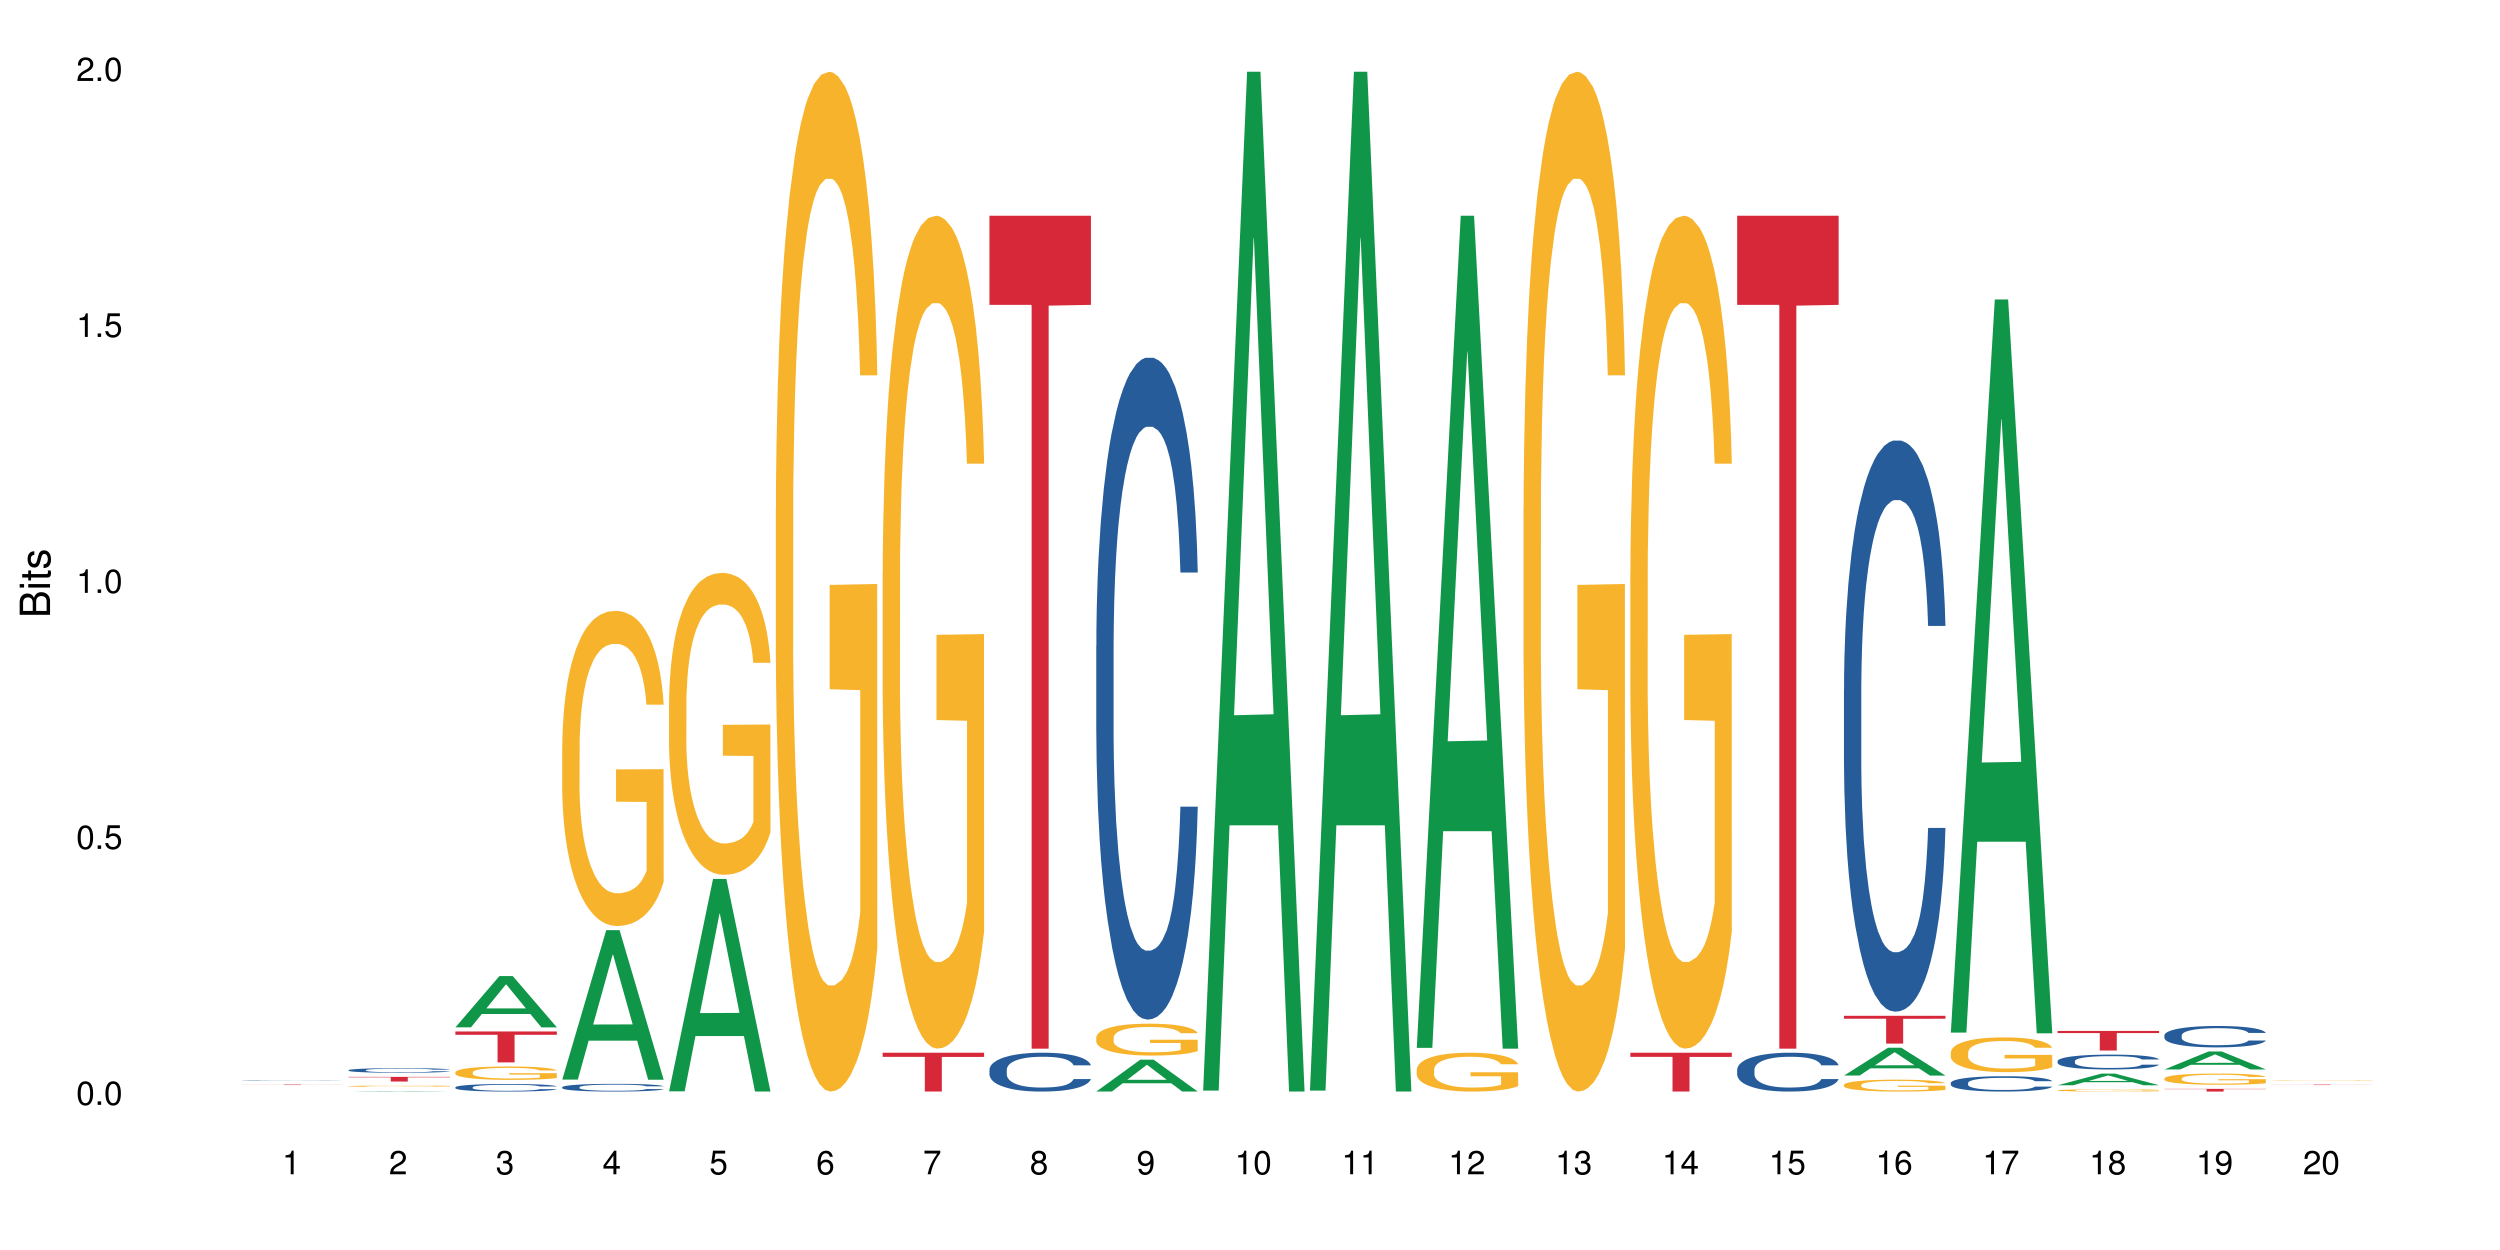 <?xml version="1.0" encoding="UTF-8"?>
<svg xmlns="http://www.w3.org/2000/svg" xmlns:xlink="http://www.w3.org/1999/xlink" width="720pt" height="360pt" viewBox="0 0 720 360" version="1.1">
<defs>
<g>
<symbol overflow="visible" id="glyph0-0">
<path style="stroke:none;" d=""/>
</symbol>
<symbol overflow="visible" id="glyph0-1">
<path style="stroke:none;" d="M 2.641 -6.797 C 2 -6.797 1.422 -6.531 1.078 -6.047 C 0.641 -5.453 0.406 -4.547 0.406 -3.297 C 0.406 -1 1.188 0.219 2.641 0.219 C 4.078 0.219 4.859 -1 4.859 -3.234 C 4.859 -4.562 4.656 -5.438 4.203 -6.047 C 3.844 -6.531 3.281 -6.797 2.641 -6.797 Z M 2.641 -6.047 C 3.547 -6.047 4 -5.125 4 -3.312 C 4 -1.375 3.562 -0.484 2.625 -0.484 C 1.734 -0.484 1.281 -1.422 1.281 -3.281 C 1.281 -5.141 1.734 -6.047 2.641 -6.047 Z M 2.641 -6.047 "/>
</symbol>
<symbol overflow="visible" id="glyph0-2">
<path style="stroke:none;" d="M 1.828 -1 L 0.828 -1 L 0.828 0 L 1.828 0 Z M 1.828 -1 "/>
</symbol>
<symbol overflow="visible" id="glyph0-3">
<path style="stroke:none;" d="M 4.562 -6.797 L 1.062 -6.797 L 0.547 -3.094 L 1.328 -3.094 C 1.719 -3.562 2.047 -3.734 2.578 -3.734 C 3.484 -3.734 4.062 -3.109 4.062 -2.094 C 4.062 -1.125 3.484 -0.531 2.578 -0.531 C 1.828 -0.531 1.375 -0.906 1.188 -1.672 L 0.328 -1.672 C 0.453 -1.109 0.547 -0.844 0.75 -0.594 C 1.125 -0.078 1.828 0.219 2.594 0.219 C 3.969 0.219 4.922 -0.781 4.922 -2.219 C 4.922 -3.562 4.031 -4.484 2.719 -4.484 C 2.25 -4.484 1.859 -4.359 1.469 -4.062 L 1.734 -5.969 L 4.562 -5.969 Z M 4.562 -6.797 "/>
</symbol>
<symbol overflow="visible" id="glyph0-4">
<path style="stroke:none;" d="M 2.484 -4.844 L 2.484 0 L 3.328 0 L 3.328 -6.797 L 2.766 -6.797 C 2.469 -5.75 2.281 -5.609 0.984 -5.453 L 0.984 -4.844 Z M 2.484 -4.844 "/>
</symbol>
<symbol overflow="visible" id="glyph0-5">
<path style="stroke:none;" d="M 4.859 -0.828 L 1.281 -0.828 C 1.359 -1.391 1.672 -1.75 2.5 -2.234 L 3.469 -2.75 C 4.406 -3.266 4.906 -3.969 4.906 -4.812 C 4.906 -5.375 4.672 -5.906 4.266 -6.266 C 3.859 -6.625 3.375 -6.797 2.719 -6.797 C 1.859 -6.797 1.219 -6.5 0.844 -5.922 C 0.609 -5.562 0.5 -5.125 0.484 -4.438 L 1.328 -4.438 C 1.359 -4.906 1.406 -5.188 1.531 -5.406 C 1.75 -5.812 2.188 -6.062 2.703 -6.062 C 3.469 -6.062 4.031 -5.516 4.031 -4.781 C 4.031 -4.25 3.719 -3.797 3.125 -3.438 L 2.234 -2.938 C 0.812 -2.141 0.406 -1.5 0.328 0 L 4.859 0 Z M 4.859 -0.828 "/>
</symbol>
<symbol overflow="visible" id="glyph0-6">
<path style="stroke:none;" d="M 2.125 -3.125 L 2.578 -3.125 C 3.516 -3.125 3.984 -2.703 3.984 -1.891 C 3.984 -1.031 3.469 -0.531 2.578 -0.531 C 1.656 -0.531 1.203 -0.984 1.156 -1.969 L 0.312 -1.969 C 0.344 -1.422 0.438 -1.078 0.609 -0.766 C 0.953 -0.109 1.625 0.219 2.547 0.219 C 3.953 0.219 4.859 -0.609 4.859 -1.906 C 4.859 -2.766 4.516 -3.25 3.703 -3.516 C 4.344 -3.766 4.656 -4.25 4.656 -4.938 C 4.656 -6.109 3.875 -6.797 2.578 -6.797 C 1.203 -6.797 0.484 -6.047 0.453 -4.609 L 1.297 -4.609 C 1.312 -5.016 1.344 -5.25 1.453 -5.453 C 1.641 -5.828 2.062 -6.062 2.594 -6.062 C 3.344 -6.062 3.797 -5.625 3.797 -4.906 C 3.797 -4.422 3.609 -4.141 3.25 -3.984 C 3.016 -3.891 2.719 -3.844 2.125 -3.844 Z M 2.125 -3.125 "/>
</symbol>
<symbol overflow="visible" id="glyph0-7">
<path style="stroke:none;" d="M 3.141 -1.625 L 3.141 0 L 3.984 0 L 3.984 -1.625 L 4.984 -1.625 L 4.984 -2.391 L 3.984 -2.391 L 3.984 -6.797 L 3.359 -6.797 L 0.266 -2.516 L 0.266 -1.625 Z M 3.141 -2.391 L 1 -2.391 L 3.141 -5.359 Z M 3.141 -2.391 "/>
</symbol>
<symbol overflow="visible" id="glyph0-8">
<path style="stroke:none;" d="M 4.781 -5.031 C 4.609 -6.141 3.891 -6.797 2.844 -6.797 C 2.094 -6.797 1.422 -6.438 1.031 -5.828 C 0.609 -5.172 0.406 -4.344 0.406 -3.094 C 0.406 -1.953 0.578 -1.234 0.984 -0.625 C 1.359 -0.078 1.953 0.219 2.703 0.219 C 3.984 0.219 4.922 -0.734 4.922 -2.078 C 4.922 -3.344 4.062 -4.234 2.844 -4.234 C 2.172 -4.234 1.641 -3.969 1.281 -3.469 C 1.281 -5.125 1.828 -6.047 2.797 -6.047 C 3.391 -6.047 3.797 -5.672 3.938 -5.031 Z M 2.734 -3.484 C 3.547 -3.484 4.062 -2.922 4.062 -2 C 4.062 -1.156 3.484 -0.531 2.703 -0.531 C 1.922 -0.531 1.328 -1.188 1.328 -2.047 C 1.328 -2.891 1.906 -3.484 2.734 -3.484 Z M 2.734 -3.484 "/>
</symbol>
<symbol overflow="visible" id="glyph0-9">
<path style="stroke:none;" d="M 4.984 -6.797 L 0.438 -6.797 L 0.438 -5.969 L 4.109 -5.969 C 2.5 -3.656 1.828 -2.234 1.328 0 L 2.219 0 C 2.594 -2.172 3.453 -4.047 4.984 -6.094 Z M 4.984 -6.797 "/>
</symbol>
<symbol overflow="visible" id="glyph0-10">
<path style="stroke:none;" d="M 3.75 -3.578 C 4.453 -4 4.688 -4.344 4.688 -4.984 C 4.688 -6.047 3.844 -6.797 2.641 -6.797 C 1.438 -6.797 0.594 -6.047 0.594 -4.984 C 0.594 -4.359 0.828 -4.016 1.516 -3.578 C 0.734 -3.203 0.359 -2.641 0.359 -1.891 C 0.359 -0.641 1.297 0.219 2.641 0.219 C 3.984 0.219 4.922 -0.641 4.922 -1.875 C 4.922 -2.641 4.531 -3.203 3.75 -3.578 Z M 2.641 -6.047 C 3.359 -6.047 3.812 -5.625 3.812 -4.969 C 3.812 -4.344 3.344 -3.922 2.641 -3.922 C 1.922 -3.922 1.453 -4.344 1.453 -4.984 C 1.453 -5.625 1.922 -6.047 2.641 -6.047 Z M 2.641 -3.203 C 3.484 -3.203 4.062 -2.672 4.062 -1.875 C 4.062 -1.062 3.484 -0.531 2.625 -0.531 C 1.797 -0.531 1.219 -1.078 1.219 -1.875 C 1.219 -2.672 1.797 -3.203 2.641 -3.203 Z M 2.641 -3.203 "/>
</symbol>
<symbol overflow="visible" id="glyph0-11">
<path style="stroke:none;" d="M 0.516 -1.547 C 0.672 -0.438 1.406 0.219 2.438 0.219 C 3.188 0.219 3.859 -0.141 4.266 -0.75 C 4.688 -1.406 4.891 -2.25 4.891 -3.484 C 4.891 -4.625 4.703 -5.359 4.312 -5.953 C 3.938 -6.5 3.344 -6.797 2.594 -6.797 C 1.297 -6.797 0.359 -5.844 0.359 -4.516 C 0.359 -3.25 1.234 -2.344 2.453 -2.344 C 3.094 -2.344 3.562 -2.578 4.016 -3.109 C 4 -1.453 3.469 -0.531 2.5 -0.531 C 1.906 -0.531 1.484 -0.906 1.359 -1.547 Z M 2.578 -6.062 C 3.375 -6.062 3.969 -5.406 3.969 -4.531 C 3.969 -3.688 3.375 -3.094 2.547 -3.094 C 1.734 -3.094 1.234 -3.672 1.234 -4.578 C 1.234 -5.438 1.797 -6.062 2.578 -6.062 Z M 2.578 -6.062 "/>
</symbol>
<symbol overflow="visible" id="glyph1-0">
<path style="stroke:none;" d=""/>
</symbol>
<symbol overflow="visible" id="glyph1-1">
<path style="stroke:none;" d="M 0 -0.953 L 0 -4.891 C 0 -5.719 -0.234 -6.344 -0.734 -6.797 C -1.188 -7.234 -1.812 -7.469 -2.5 -7.469 C -3.547 -7.469 -4.188 -7 -4.625 -5.875 C -4.984 -6.672 -5.641 -7.094 -6.531 -7.094 C -7.156 -7.094 -7.734 -6.859 -8.141 -6.391 C -8.562 -5.938 -8.75 -5.344 -8.75 -4.5 L -8.75 -0.953 Z M -4.984 -2.062 L -7.766 -2.062 L -7.766 -4.219 C -7.766 -4.844 -7.688 -5.203 -7.453 -5.5 C -7.219 -5.812 -6.859 -5.969 -6.375 -5.969 C -5.906 -5.969 -5.531 -5.812 -5.297 -5.5 C -5.062 -5.203 -4.984 -4.844 -4.984 -4.219 Z M -0.984 -2.062 L -4 -2.062 L -4 -4.781 C -4 -5.328 -3.859 -5.688 -3.578 -5.953 C -3.297 -6.219 -2.922 -6.359 -2.484 -6.359 C -2.062 -6.359 -1.688 -6.219 -1.406 -5.953 C -1.109 -5.688 -0.984 -5.328 -0.984 -4.781 Z M -0.984 -2.062 "/>
</symbol>
<symbol overflow="visible" id="glyph1-2">
<path style="stroke:none;" d="M -6.281 -1.797 L -6.281 -0.797 L 0 -0.797 L 0 -1.797 Z M -8.75 -1.797 L -8.75 -0.797 L -7.484 -0.797 L -7.484 -1.797 Z M -8.75 -1.797 "/>
</symbol>
<symbol overflow="visible" id="glyph1-3">
<path style="stroke:none;" d="M -6.281 -3.047 L -6.281 -2.016 L -8.016 -2.016 L -8.016 -1.016 L -6.281 -1.016 L -6.281 -0.172 L -5.469 -0.172 L -5.469 -1.016 L -0.719 -1.016 C -0.078 -1.016 0.281 -1.453 0.281 -2.234 C 0.281 -2.469 0.25 -2.719 0.188 -3.047 L -0.641 -3.047 C -0.609 -2.922 -0.594 -2.766 -0.594 -2.562 C -0.594 -2.141 -0.719 -2.016 -1.156 -2.016 L -5.469 -2.016 L -5.469 -3.047 Z M -6.281 -3.047 "/>
</symbol>
<symbol overflow="visible" id="glyph1-4">
<path style="stroke:none;" d="M -4.531 -5.25 C -5.766 -5.25 -6.469 -4.422 -6.469 -2.969 C -6.469 -1.516 -5.719 -0.562 -4.547 -0.562 C -3.562 -0.562 -3.094 -1.062 -2.734 -2.562 L -2.516 -3.484 C -2.344 -4.188 -2.094 -4.469 -1.625 -4.469 C -1.047 -4.469 -0.641 -3.875 -0.641 -3 C -0.641 -2.453 -0.797 -2 -1.062 -1.75 C -1.25 -1.594 -1.422 -1.531 -1.875 -1.469 L -1.875 -0.406 C -0.422 -0.453 0.281 -1.266 0.281 -2.922 C 0.281 -4.5 -0.5 -5.516 -1.719 -5.516 C -2.656 -5.516 -3.172 -4.984 -3.469 -3.734 L -3.703 -2.766 C -3.891 -1.953 -4.156 -1.609 -4.594 -1.609 C -5.172 -1.609 -5.547 -2.125 -5.547 -2.938 C -5.547 -3.75 -5.203 -4.172 -4.531 -4.203 Z M -4.531 -5.25 "/>
</symbol>
</g>
</defs>
<g id="surface3119">
<rect x="0" y="0" width="720" height="360" style="fill:rgb(100%,100%,100%);fill-opacity:1;stroke:none;"/>
<path style=" stroke:none;fill-rule:nonzero;fill:rgb(14.51%,36.078%,60%);fill-opacity:1;" d="M 69.629 311.113 L 69.664 311.113 L 69.664 311.109 L 69.773 311.105 L 70.02 311.102 L 70.27 311.094 L 70.914 311.09 L 71.805 311.082 L 72.73 311.074 L 73.406 311.074 L 74.012 311.07 L 75.402 311.066 L 76.293 311.062 L 77.258 311.062 L 78.434 311.059 L 79.289 311.059 L 81.211 311.055 L 89.73 311.055 L 90.691 311.059 L 92.367 311.059 L 93.863 311.062 L 94.543 311.066 L 95.609 311.07 L 96.43 311.074 L 97 311.078 L 97.641 311.082 L 98.211 311.086 L 98.855 311.098 L 93.863 311.098 L 93.613 311.094 L 93.328 311.09 L 92.793 311.086 L 92.262 311.082 L 91.512 311.078 L 90.836 311.074 L 89.906 311.074 L 89.09 311.07 L 87.414 311.07 L 85.844 311.066 L 84.027 311.066 L 83.352 311.07 L 80.145 311.07 L 79.395 311.074 L 78.504 311.078 L 77.898 311.078 L 77.148 311.082 L 76.613 311.086 L 76.008 311.09 L 75.652 311.09 L 75.332 311.094 L 75.047 311.098 L 74.832 311.105 L 74.691 311.109 L 74.617 311.113 L 74.617 311.133 L 74.691 311.137 L 74.867 311.141 L 75.332 311.148 L 76.008 311.156 L 76.793 311.16 L 77.543 311.164 L 77.969 311.168 L 78.539 311.168 L 79.43 311.172 L 80.715 311.172 L 81.461 311.176 L 88.625 311.176 L 89.945 311.172 L 90.762 311.172 L 91.477 311.168 L 92.012 311.164 L 92.367 311.164 L 92.902 311.16 L 93.328 311.156 L 93.648 311.152 L 93.863 311.148 L 98.855 311.148 L 98.641 311.152 L 98 311.16 L 97.5 311.164 L 96.93 311.168 L 96.109 311.172 L 95.434 311.176 L 94.543 311.18 L 93.723 311.18 L 92.832 311.184 L 91.512 311.188 L 88.625 311.188 L 87.234 311.191 L 81.746 311.191 L 80.285 311.188 L 78.469 311.188 L 77.148 311.184 L 76.117 311.184 L 75.227 311.18 L 74.227 311.176 L 72.945 311.172 L 72.16 311.168 L 71.625 311.164 L 71.02 311.156 L 70.59 311.152 L 70.094 311.145 L 69.734 311.137 L 69.629 311.129 Z M 69.629 311.113 "/>
<path style=" stroke:none;fill-rule:nonzero;fill:rgb(83.922%,15.686%,22.353%);fill-opacity:1;" d="M 69.629 312.371 L 98.855 312.371 L 98.855 312.383 L 86.672 312.387 L 86.672 312.508 L 81.773 312.508 L 81.773 312.387 L 81.703 312.383 L 69.629 312.383 Z M 69.629 312.371 "/>
<path style=" stroke:none;fill-rule:nonzero;fill:rgb(6.275%,58.824%,28.235%);fill-opacity:1;" d="M 100.391 314.371 L 100.422 314.371 L 113.066 314.199 L 116.91 314.199 L 129.617 314.371 L 125.152 314.371 L 121.965 314.324 L 108.012 314.324 L 104.887 314.371 L 100.391 314.371 L 109.352 314.309 L 120.688 314.305 L 115.035 314.227 L 114.91 314.227 L 109.32 314.305 L 109.352 314.309 Z M 100.391 314.371 "/>
<path style=" stroke:none;fill-rule:nonzero;fill:rgb(14.51%,36.078%,60%);fill-opacity:1;" d="M 100.391 308.207 L 100.426 308.207 L 100.426 308.176 L 100.535 308.129 L 100.785 308.07 L 101.031 308.031 L 101.676 307.961 L 102.566 307.891 L 103.492 307.836 L 104.168 307.805 L 104.773 307.781 L 106.164 307.734 L 107.055 307.711 L 108.02 307.691 L 109.195 307.672 L 110.051 307.66 L 111.973 307.641 L 113.398 307.629 L 114.504 307.625 L 116.895 307.625 L 118.316 307.633 L 119.352 307.637 L 120.492 307.648 L 121.453 307.66 L 123.129 307.684 L 124.625 307.719 L 125.305 307.738 L 126.371 307.777 L 127.191 307.812 L 127.762 307.844 L 128.402 307.891 L 128.973 307.945 L 129.402 308.008 L 129.617 308.059 L 124.625 308.059 L 124.375 308.012 L 124.09 307.973 L 123.559 307.922 L 123.023 307.887 L 122.273 307.852 L 121.598 307.828 L 120.672 307.805 L 119.852 307.793 L 118.996 307.781 L 118.176 307.773 L 116.609 307.766 L 114.789 307.766 L 114.113 307.77 L 112.723 307.777 L 111.973 307.785 L 110.906 307.805 L 110.156 307.82 L 109.266 307.844 L 108.66 307.863 L 107.91 307.895 L 107.375 307.926 L 106.77 307.965 L 106.414 307.996 L 106.094 308.027 L 105.809 308.07 L 105.594 308.113 L 105.453 308.156 L 105.383 308.199 L 105.383 308.391 L 105.453 308.434 L 105.629 308.484 L 106.094 308.559 L 106.77 308.625 L 107.555 308.676 L 108.305 308.711 L 108.73 308.727 L 109.301 308.746 L 110.191 308.773 L 111.477 308.797 L 112.223 308.805 L 113.363 308.816 L 114.539 308.82 L 116.109 308.82 L 117.5 308.816 L 118.426 308.809 L 119.387 308.801 L 120.707 308.777 L 121.527 308.758 L 122.238 308.738 L 122.773 308.715 L 123.129 308.695 L 123.664 308.656 L 124.09 308.613 L 124.414 308.57 L 124.625 308.531 L 129.617 308.531 L 129.402 308.578 L 129.082 308.629 L 128.762 308.664 L 128.262 308.703 L 127.691 308.742 L 126.871 308.785 L 126.195 308.812 L 125.305 308.844 L 124.484 308.867 L 123.594 308.887 L 122.273 308.91 L 121.418 308.926 L 120.492 308.934 L 119.387 308.945 L 117.996 308.953 L 116.5 308.957 L 115.109 308.961 L 113.613 308.957 L 112.508 308.953 L 111.047 308.941 L 109.23 308.918 L 107.91 308.895 L 106.879 308.871 L 105.988 308.848 L 104.988 308.816 L 103.707 308.762 L 102.922 308.723 L 102.387 308.688 L 101.781 308.641 L 101.355 308.598 L 100.855 308.527 L 100.5 308.441 L 100.391 308.375 Z M 100.391 308.207 "/>
<path style=" stroke:none;fill-rule:nonzero;fill:rgb(96.863%,70.196%,16.863%);fill-opacity:1;" d="M 100.391 312.809 L 100.426 312.809 L 100.426 312.801 L 100.57 312.785 L 100.926 312.766 L 101.391 312.75 L 101.887 312.734 L 102.211 312.727 L 102.742 312.719 L 103.207 312.711 L 104.383 312.695 L 105.879 312.68 L 106.699 312.676 L 107.625 312.668 L 108.945 312.664 L 109.551 312.66 L 111.402 312.656 L 113.508 312.652 L 118.355 312.652 L 120.348 312.656 L 121.488 312.66 L 122.383 312.664 L 123.309 312.668 L 124.449 312.676 L 125.516 312.684 L 127.227 312.699 L 127.941 312.711 L 128.547 312.723 L 129.082 312.738 L 129.402 312.75 L 129.617 312.762 L 124.66 312.762 L 124.375 312.75 L 124.055 312.738 L 123.523 312.73 L 122.988 312.719 L 122.453 312.715 L 121.453 312.707 L 120.598 312.699 L 119.531 312.695 L 118.496 312.691 L 113.008 312.691 L 112.012 312.695 L 111.297 312.699 L 110.301 312.703 L 109.695 312.707 L 109.336 312.711 L 108.27 312.719 L 107.555 312.73 L 107.164 312.734 L 106.664 312.746 L 106.309 312.754 L 105.914 312.77 L 105.703 312.777 L 105.418 312.801 L 105.383 312.859 L 105.488 312.875 L 105.703 312.887 L 105.988 312.898 L 106.414 312.914 L 106.844 312.922 L 107.59 312.934 L 108.23 312.945 L 108.73 312.949 L 109.695 312.957 L 110.086 312.961 L 111.012 312.969 L 111.973 312.973 L 113.152 312.977 L 114.043 312.977 L 115.469 312.98 L 117.285 312.98 L 119.422 312.977 L 120.777 312.977 L 121.703 312.973 L 122.309 312.969 L 123.059 312.965 L 123.594 312.965 L 124.09 312.961 L 124.699 312.953 L 124.699 312.875 L 115.895 312.875 L 115.895 312.836 L 129.582 312.836 L 129.617 312.965 L 128.867 312.977 L 127.941 312.984 L 127.051 312.992 L 126.125 312.996 L 124.805 313.004 L 123.734 313.008 L 122.098 313.012 L 120.598 313.016 L 117.641 313.016 L 116 313.02 L 114.539 313.016 L 112.973 313.016 L 111.727 313.012 L 109.445 313.004 L 108.02 312.996 L 107.094 312.992 L 106.129 312.984 L 105.168 312.977 L 104.312 312.969 L 103.172 312.953 L 102.566 312.941 L 101.996 312.93 L 101.566 312.922 L 101.176 312.91 L 100.891 312.898 L 100.605 312.883 L 100.465 312.871 L 100.391 312.859 Z M 100.391 312.809 "/>
<path style=" stroke:none;fill-rule:nonzero;fill:rgb(83.922%,15.686%,22.353%);fill-opacity:1;" d="M 100.391 310.141 L 129.617 310.141 L 129.617 310.281 L 117.438 310.281 L 117.438 311.473 L 112.535 311.473 L 112.535 310.285 L 112.465 310.281 L 100.391 310.281 Z M 100.391 310.141 "/>
<path style=" stroke:none;fill-rule:nonzero;fill:rgb(6.275%,58.824%,28.235%);fill-opacity:1;" d="M 131.152 295.871 L 131.184 295.855 L 143.832 281.098 L 147.672 281.098 L 160.379 295.883 L 155.914 295.883 L 152.73 292.023 L 138.773 292.023 L 135.648 295.871 L 131.152 295.871 L 140.113 290.426 L 151.449 290.414 L 145.797 283.512 L 145.734 283.5 L 145.672 283.543 L 140.082 290.414 L 140.113 290.426 Z M 131.152 295.871 "/>
<path style=" stroke:none;fill-rule:nonzero;fill:rgb(14.51%,36.078%,60%);fill-opacity:1;" d="M 131.152 313.137 L 131.191 313.137 L 131.191 313.09 L 131.297 313.012 L 131.547 312.918 L 131.797 312.852 L 132.438 312.734 L 133.328 312.621 L 134.254 312.531 L 134.934 312.48 L 135.539 312.441 L 136.926 312.367 L 137.82 312.328 L 138.781 312.293 L 139.957 312.262 L 140.812 312.242 L 142.738 312.207 L 144.164 312.195 L 145.266 312.188 L 147.656 312.188 L 149.082 312.195 L 150.113 312.207 L 151.254 312.223 L 152.215 312.242 L 153.891 312.285 L 155.387 312.34 L 156.066 312.371 L 157.137 312.434 L 157.953 312.492 L 158.523 312.547 L 159.168 312.621 L 159.738 312.711 L 160.164 312.812 L 160.379 312.898 L 155.387 312.898 L 155.141 312.816 L 154.855 312.754 L 154.32 312.672 L 153.785 312.617 L 153.035 312.559 L 152.359 312.52 L 151.434 312.48 L 150.613 312.457 L 149.758 312.441 L 148.938 312.43 L 147.371 312.418 L 145.551 312.418 L 144.875 312.422 L 143.484 312.438 L 142.738 312.449 L 141.668 312.477 L 140.918 312.504 L 140.027 312.543 L 139.422 312.578 L 138.672 312.629 L 138.141 312.676 L 137.535 312.742 L 137.176 312.793 L 136.855 312.848 L 136.57 312.914 L 136.355 312.984 L 136.215 313.055 L 136.145 313.129 L 136.145 313.438 L 136.215 313.508 L 136.395 313.594 L 136.855 313.715 L 137.535 313.82 L 138.316 313.902 L 139.066 313.965 L 139.492 313.992 L 140.062 314.023 L 140.953 314.062 L 142.238 314.102 L 142.984 314.121 L 144.125 314.137 L 145.301 314.145 L 146.871 314.145 L 148.262 314.137 L 149.188 314.125 L 150.148 314.109 L 151.469 314.074 L 152.289 314.043 L 153 314.004 L 153.535 313.969 L 153.891 313.938 L 154.426 313.875 L 154.855 313.805 L 155.176 313.738 L 155.387 313.668 L 160.379 313.668 L 160.164 313.75 L 159.844 313.828 L 159.523 313.883 L 159.023 313.953 L 158.453 314.016 L 157.633 314.086 L 156.957 314.133 L 156.066 314.18 L 155.246 314.219 L 154.355 314.254 L 153.035 314.293 L 152.18 314.312 L 151.254 314.332 L 150.148 314.348 L 148.758 314.359 L 147.262 314.367 L 145.871 314.371 L 144.375 314.367 L 143.27 314.359 L 141.809 314.34 L 139.992 314.305 L 138.672 314.266 L 137.641 314.23 L 136.75 314.188 L 135.75 314.137 L 134.469 314.047 L 133.684 313.98 L 133.148 313.926 L 132.543 313.848 L 132.117 313.777 L 131.617 313.664 L 131.262 313.523 L 131.152 313.414 Z M 131.152 313.137 "/>
<path style=" stroke:none;fill-rule:nonzero;fill:rgb(96.863%,70.196%,16.863%);fill-opacity:1;" d="M 131.152 308.801 L 131.191 308.797 L 131.191 308.727 L 131.332 308.57 L 131.688 308.352 L 132.152 308.172 L 132.652 308.027 L 132.973 307.953 L 133.508 307.848 L 133.969 307.77 L 135.145 307.613 L 136.641 307.465 L 137.461 307.402 L 138.391 307.34 L 139.707 307.273 L 140.312 307.25 L 142.168 307.191 L 144.27 307.156 L 146.586 307.148 L 147.656 307.152 L 149.117 307.164 L 151.113 307.203 L 152.254 307.238 L 153.145 307.273 L 154.07 307.32 L 155.211 307.391 L 156.281 307.477 L 157.137 307.559 L 157.992 307.664 L 158.703 307.777 L 159.309 307.902 L 159.844 308.051 L 160.164 308.172 L 160.379 308.297 L 155.426 308.297 L 155.141 308.172 L 154.82 308.078 L 154.285 307.961 L 153.75 307.879 L 153.215 307.809 L 152.215 307.719 L 151.363 307.66 L 150.293 307.613 L 149.258 307.582 L 148.082 307.559 L 147.371 307.555 L 145.48 307.555 L 143.77 307.578 L 142.773 307.605 L 142.059 307.633 L 141.062 307.688 L 140.457 307.73 L 140.098 307.758 L 139.031 307.867 L 138.316 307.965 L 137.926 308.031 L 137.426 308.137 L 137.07 308.234 L 136.68 308.375 L 136.465 308.48 L 136.18 308.719 L 136.145 309.355 L 136.25 309.488 L 136.465 309.633 L 136.75 309.762 L 137.176 309.895 L 137.605 309.996 L 138.352 310.133 L 138.996 310.227 L 139.492 310.285 L 140.457 310.383 L 140.848 310.414 L 141.773 310.477 L 142.738 310.527 L 143.914 310.57 L 144.805 310.59 L 146.23 310.605 L 148.047 310.605 L 150.184 310.586 L 151.539 310.559 L 152.465 310.531 L 153.07 310.504 L 153.82 310.465 L 154.355 310.43 L 154.855 310.391 L 155.461 310.332 L 155.461 309.488 L 146.656 309.484 L 146.656 309.09 L 160.344 309.086 L 160.379 310.465 L 159.629 310.562 L 158.703 310.652 L 157.812 310.723 L 156.887 310.785 L 155.566 310.852 L 154.496 310.895 L 152.859 310.941 L 151.363 310.973 L 149.793 310.996 L 148.402 311.008 L 146.766 311.008 L 145.301 311.004 L 143.734 310.98 L 142.488 310.953 L 141.348 310.918 L 140.207 310.871 L 138.781 310.797 L 137.855 310.738 L 136.891 310.664 L 135.93 310.574 L 135.074 310.48 L 134.504 310.406 L 133.934 310.32 L 133.328 310.215 L 132.758 310.098 L 132.328 309.988 L 131.938 309.863 L 131.652 309.746 L 131.367 309.59 L 131.227 309.461 L 131.152 309.352 Z M 131.152 308.801 "/>
<path style=" stroke:none;fill-rule:nonzero;fill:rgb(83.922%,15.686%,22.353%);fill-opacity:1;" d="M 131.152 297.062 L 160.379 297.062 L 160.379 298.016 L 148.199 298.023 L 148.199 305.969 L 143.297 305.969 L 143.297 298.035 L 143.227 298.016 L 131.152 298.016 Z M 131.152 297.062 "/>
<path style=" stroke:none;fill-rule:nonzero;fill:rgb(6.275%,58.824%,28.235%);fill-opacity:1;" d="M 161.918 310.926 L 161.949 310.883 L 174.594 267.871 L 178.434 267.871 L 191.141 310.965 L 186.676 310.965 L 183.492 299.715 L 169.535 299.715 L 166.414 310.926 L 161.918 310.926 L 170.879 295.062 L 182.211 295.023 L 176.559 274.91 L 176.496 274.871 L 176.434 274.992 L 170.848 295.023 L 170.879 295.062 Z M 161.918 310.926 "/>
<path style=" stroke:none;fill-rule:nonzero;fill:rgb(14.51%,36.078%,60%);fill-opacity:1;" d="M 161.918 313.113 L 161.953 313.109 L 161.953 313.062 L 162.059 312.984 L 162.309 312.887 L 162.559 312.82 L 163.199 312.699 L 164.09 312.586 L 165.016 312.496 L 165.695 312.441 L 166.301 312.402 L 167.691 312.324 L 168.582 312.285 L 169.543 312.254 L 170.719 312.219 L 171.574 312.199 L 173.5 312.164 L 174.926 312.152 L 176.031 312.145 L 178.418 312.145 L 179.844 312.152 L 180.875 312.164 L 182.016 312.18 L 182.98 312.199 L 184.652 312.242 L 186.152 312.301 L 186.828 312.332 L 187.898 312.395 L 188.719 312.457 L 189.289 312.508 L 189.93 312.586 L 190.5 312.676 L 190.926 312.781 L 191.141 312.867 L 186.152 312.867 L 185.902 312.785 L 185.617 312.723 L 185.082 312.641 L 184.547 312.578 L 183.797 312.52 L 183.121 312.48 L 182.195 312.445 L 181.375 312.418 L 180.52 312.402 L 179.699 312.391 L 178.133 312.375 L 176.316 312.375 L 175.637 312.379 L 174.246 312.398 L 173.5 312.41 L 172.43 312.441 L 171.68 312.465 L 170.789 312.508 L 170.184 312.543 L 169.438 312.594 L 168.902 312.641 L 168.297 312.707 L 167.938 312.758 L 167.617 312.816 L 167.332 312.883 L 167.121 312.953 L 166.977 313.031 L 166.906 313.102 L 166.906 313.418 L 166.977 313.492 L 167.156 313.578 L 167.617 313.703 L 168.297 313.809 L 169.078 313.895 L 169.828 313.957 L 170.254 313.984 L 170.824 314.016 L 171.719 314.059 L 173 314.098 L 173.75 314.113 L 174.891 314.129 L 176.066 314.141 L 177.633 314.141 L 179.023 314.129 L 179.949 314.121 L 180.91 314.105 L 182.23 314.07 L 183.051 314.035 L 183.762 314 L 184.297 313.961 L 184.652 313.926 L 185.188 313.863 L 185.617 313.793 L 185.938 313.723 L 186.152 313.656 L 191.141 313.656 L 190.926 313.734 L 190.605 313.816 L 190.285 313.875 L 189.785 313.945 L 189.215 314.008 L 188.395 314.078 L 187.719 314.125 L 186.828 314.176 L 186.008 314.215 L 185.117 314.25 L 183.797 314.293 L 182.945 314.312 L 182.016 314.328 L 180.91 314.348 L 179.523 314.359 L 178.023 314.367 L 176.637 314.371 L 175.137 314.367 L 174.035 314.359 L 172.574 314.34 L 170.754 314.305 L 169.438 314.266 L 168.402 314.227 L 167.512 314.184 L 166.516 314.129 L 165.23 314.039 L 164.445 313.973 L 163.91 313.914 L 163.305 313.836 L 162.879 313.766 L 162.379 313.648 L 162.023 313.504 L 161.918 313.395 Z M 161.918 313.113 "/>
<path style=" stroke:none;fill-rule:nonzero;fill:rgb(96.863%,70.196%,16.863%);fill-opacity:1;" d="M 161.918 214.797 L 161.953 214.715 L 161.953 213.055 L 162.094 209.324 L 162.449 204.188 L 162.914 199.957 L 163.414 196.641 L 163.734 194.902 L 164.27 192.414 L 164.73 190.59 L 165.906 186.859 L 167.406 183.379 L 168.223 181.887 L 169.152 180.477 L 170.469 178.902 L 171.074 178.32 L 172.93 176.996 L 175.031 176.168 L 177.348 175.918 L 178.418 176 L 179.879 176.332 L 181.875 177.242 L 183.016 178.074 L 183.906 178.902 L 184.832 179.98 L 185.973 181.637 L 187.043 183.625 L 187.898 185.617 L 188.754 188.102 L 189.465 190.758 L 190.07 193.656 L 190.605 197.141 L 190.926 200.039 L 191.141 202.941 L 186.188 202.941 L 185.902 200.039 L 185.582 197.801 L 185.047 195.066 L 184.512 193.078 L 183.977 191.504 L 182.98 189.348 L 182.125 188.02 L 181.055 186.859 L 180.02 186.113 L 178.844 185.617 L 178.133 185.449 L 176.242 185.449 L 174.531 186.031 L 173.535 186.695 L 172.82 187.355 L 171.824 188.602 L 171.219 189.594 L 170.863 190.258 L 169.793 192.828 L 169.078 195.148 L 168.688 196.727 L 168.188 199.211 L 167.832 201.449 L 167.441 204.766 L 167.227 207.254 L 166.941 212.891 L 166.906 227.812 L 167.012 230.961 L 167.227 234.359 L 167.512 237.344 L 167.938 240.496 L 168.367 242.898 L 169.117 246.133 L 169.758 248.289 L 170.254 249.695 L 171.219 251.934 L 171.609 252.68 L 172.535 254.172 L 173.5 255.336 L 174.676 256.328 L 175.566 256.828 L 176.992 257.242 L 178.809 257.242 L 180.949 256.742 L 182.301 256.082 L 183.227 255.418 L 183.836 254.836 L 184.582 253.926 L 185.117 253.098 L 185.617 252.184 L 186.223 250.773 L 186.223 230.961 L 177.418 230.879 L 177.418 221.594 L 191.105 221.512 L 191.141 253.926 L 190.391 256.164 L 189.465 258.32 L 188.574 259.977 L 187.648 261.387 L 186.328 262.961 L 185.262 263.957 L 183.621 265.117 L 182.125 265.863 L 180.555 266.359 L 179.164 266.609 L 177.527 266.691 L 176.066 266.523 L 174.496 266.027 L 173.25 265.363 L 172.109 264.535 L 170.969 263.457 L 169.543 261.719 L 168.617 260.309 L 167.652 258.566 L 166.691 256.496 L 165.836 254.258 L 165.266 252.516 L 164.695 250.527 L 164.09 248.039 L 163.52 245.219 L 163.094 242.652 L 162.699 239.75 L 162.414 237.012 L 162.129 233.281 L 161.988 230.297 L 161.918 227.73 Z M 161.918 214.797 "/>
<path style=" stroke:none;fill-rule:nonzero;fill:rgb(6.275%,58.824%,28.235%);fill-opacity:1;" d="M 192.68 314.312 L 192.711 314.254 L 205.355 253.125 L 209.195 253.125 L 221.902 314.371 L 217.438 314.371 L 214.254 298.383 L 200.297 298.383 L 197.176 314.312 L 192.68 314.312 L 201.641 291.77 L 212.973 291.711 L 207.32 263.129 L 207.258 263.074 L 207.195 263.246 L 201.609 291.711 L 201.641 291.77 Z M 192.68 314.312 "/>
<path style=" stroke:none;fill-rule:nonzero;fill:rgb(96.863%,70.196%,16.863%);fill-opacity:1;" d="M 192.68 202.234 L 192.715 202.156 L 192.715 200.566 L 192.855 196.992 L 193.215 192.07 L 193.676 188.02 L 194.176 184.844 L 194.496 183.176 L 195.031 180.793 L 195.492 179.047 L 196.672 175.473 L 198.168 172.137 L 198.988 170.707 L 199.914 169.359 L 201.23 167.852 L 201.836 167.293 L 203.691 166.023 L 205.793 165.23 L 208.109 164.992 L 209.18 165.07 L 210.641 165.387 L 212.637 166.262 L 213.777 167.055 L 214.668 167.852 L 215.594 168.883 L 216.734 170.469 L 217.805 172.375 L 218.66 174.281 L 219.516 176.664 L 220.227 179.207 L 220.832 181.984 L 221.367 185.32 L 221.688 188.098 L 221.902 190.879 L 216.949 190.879 L 216.664 188.098 L 216.344 185.953 L 215.809 183.336 L 215.273 181.43 L 214.738 179.922 L 213.742 177.855 L 212.887 176.586 L 211.816 175.473 L 210.785 174.758 L 209.605 174.281 L 208.895 174.125 L 207.004 174.125 L 205.293 174.68 L 204.297 175.312 L 203.586 175.949 L 202.586 177.141 L 201.98 178.094 L 201.625 178.73 L 200.555 181.191 L 199.844 183.414 L 199.449 184.922 L 198.949 187.305 L 198.594 189.449 L 198.203 192.625 L 197.988 195.008 L 197.703 200.406 L 197.668 214.699 L 197.773 217.719 L 197.988 220.973 L 198.273 223.832 L 198.703 226.852 L 199.129 229.152 L 199.879 232.25 L 200.52 234.316 L 201.02 235.664 L 201.98 237.809 L 202.371 238.523 L 203.301 239.953 L 204.262 241.066 L 205.438 242.02 L 206.328 242.492 L 207.754 242.891 L 209.57 242.891 L 211.711 242.414 L 213.062 241.781 L 213.992 241.145 L 214.598 240.59 L 215.344 239.715 L 215.879 238.922 L 216.379 238.047 L 216.984 236.695 L 216.984 217.719 L 208.18 217.641 L 208.18 208.746 L 221.867 208.664 L 221.902 239.715 L 221.152 241.859 L 220.227 243.922 L 219.336 245.512 L 218.41 246.863 L 217.09 248.371 L 216.023 249.324 L 214.383 250.434 L 212.887 251.148 L 211.316 251.625 L 209.93 251.863 L 208.289 251.945 L 206.828 251.785 L 205.258 251.309 L 204.012 250.672 L 202.871 249.879 L 201.73 248.848 L 200.305 247.18 L 199.379 245.828 L 198.418 244.16 L 197.453 242.176 L 196.598 240.031 L 196.027 238.363 L 195.457 236.461 L 194.852 234.078 L 194.281 231.375 L 193.855 228.914 L 193.461 226.137 L 193.176 223.516 L 192.891 219.941 L 192.75 217.082 L 192.68 214.621 Z M 192.68 202.234 "/>
<path style=" stroke:none;fill-rule:nonzero;fill:rgb(96.863%,70.196%,16.863%);fill-opacity:1;" d="M 223.441 146.461 L 223.477 146.191 L 223.477 140.828 L 223.617 128.758 L 223.977 112.129 L 224.438 98.449 L 224.938 87.719 L 225.258 82.086 L 225.793 74.039 L 226.258 68.141 L 227.434 56.07 L 228.93 44.805 L 229.75 39.977 L 230.676 35.414 L 231.996 30.32 L 232.602 28.441 L 234.453 24.148 L 236.555 21.469 L 238.871 20.664 L 239.941 20.93 L 241.402 22.004 L 243.398 24.953 L 244.539 27.637 L 245.43 30.32 L 246.355 33.805 L 247.496 39.172 L 248.566 45.609 L 249.422 52.047 L 250.277 60.094 L 250.988 68.676 L 251.598 78.062 L 252.129 89.328 L 252.449 98.715 L 252.664 108.105 L 247.711 108.105 L 247.426 98.715 L 247.105 91.477 L 246.57 82.625 L 246.035 76.188 L 245.5 71.09 L 244.504 64.117 L 243.648 59.824 L 242.578 56.07 L 241.547 53.656 L 240.371 52.047 L 239.656 51.508 L 237.77 51.508 L 236.059 53.387 L 235.059 55.531 L 234.348 57.68 L 233.348 61.703 L 232.742 64.922 L 232.387 67.066 L 231.316 75.383 L 230.605 82.891 L 230.211 87.988 L 229.715 96.035 L 229.355 103.277 L 228.965 114.004 L 228.75 122.051 L 228.465 140.293 L 228.43 188.574 L 228.539 198.766 L 228.75 209.762 L 229.035 219.418 L 229.465 229.609 L 229.891 237.391 L 230.641 247.852 L 231.281 254.824 L 231.781 259.383 L 232.742 266.625 L 233.133 269.039 L 234.062 273.867 L 235.023 277.625 L 236.199 280.844 L 237.09 282.453 L 238.516 283.793 L 240.332 283.793 L 242.473 282.184 L 243.828 280.039 L 244.754 277.891 L 245.359 276.016 L 246.105 273.062 L 246.641 270.383 L 247.141 267.43 L 247.746 262.871 L 247.746 198.766 L 238.945 198.496 L 238.945 168.457 L 252.629 168.188 L 252.664 273.062 L 251.918 280.305 L 250.988 287.281 L 250.098 292.645 L 249.172 297.203 L 247.855 302.301 L 246.785 305.52 L 245.145 309.273 L 243.648 311.688 L 242.082 313.297 L 240.691 314.102 L 239.051 314.371 L 237.59 313.836 L 236.02 312.227 L 234.773 310.078 L 233.633 307.398 L 232.492 303.91 L 231.066 298.277 L 230.141 293.719 L 229.18 288.086 L 228.215 281.379 L 227.359 274.137 L 226.789 268.504 L 226.219 262.066 L 225.613 254.02 L 225.043 244.898 L 224.617 236.586 L 224.227 227.195 L 223.941 218.344 L 223.656 206.277 L 223.512 196.621 L 223.441 188.305 Z M 223.441 146.461 "/>
<path style=" stroke:none;fill-rule:nonzero;fill:rgb(96.863%,70.196%,16.863%);fill-opacity:1;" d="M 254.203 164.867 L 254.238 164.648 L 254.238 160.27 L 254.383 150.41 L 254.738 136.828 L 255.199 125.656 L 255.699 116.891 L 256.02 112.289 L 256.555 105.719 L 257.02 100.898 L 258.195 91.039 L 259.691 81.84 L 260.512 77.895 L 261.438 74.172 L 262.758 70.012 L 263.363 68.477 L 265.215 64.973 L 267.316 62.781 L 269.637 62.125 L 270.703 62.344 L 272.164 63.219 L 274.16 65.629 L 275.301 67.82 L 276.191 70.012 L 277.117 72.859 L 278.258 77.238 L 279.328 82.496 L 280.184 87.754 L 281.039 94.328 L 281.754 101.336 L 282.359 109.004 L 282.895 118.207 L 283.215 125.875 L 283.426 133.543 L 278.473 133.543 L 278.188 125.875 L 277.867 119.957 L 277.332 112.73 L 276.797 107.473 L 276.266 103.309 L 275.266 97.613 L 274.41 94.109 L 273.34 91.039 L 272.309 89.07 L 271.133 87.754 L 270.418 87.316 L 268.531 87.316 L 266.82 88.852 L 265.82 90.602 L 265.109 92.355 L 264.109 95.641 L 263.504 98.27 L 263.148 100.023 L 262.078 106.812 L 261.367 112.949 L 260.973 117.109 L 260.477 123.684 L 260.121 129.598 L 259.727 138.359 L 259.512 144.934 L 259.227 159.828 L 259.191 199.262 L 259.301 207.586 L 259.512 216.57 L 259.797 224.457 L 260.227 232.781 L 260.652 239.133 L 261.402 247.68 L 262.043 253.375 L 262.543 257.098 L 263.504 263.012 L 263.898 264.984 L 264.824 268.93 L 265.785 271.996 L 266.961 274.625 L 267.852 275.938 L 269.277 277.035 L 271.098 277.035 L 273.234 275.719 L 274.59 273.969 L 275.516 272.215 L 276.121 270.68 L 276.871 268.27 L 277.402 266.082 L 277.902 263.672 L 278.508 259.945 L 278.508 207.586 L 269.707 207.367 L 269.707 182.832 L 283.391 182.613 L 283.426 268.27 L 282.68 274.188 L 281.754 279.883 L 280.859 284.262 L 279.934 287.988 L 278.617 292.148 L 277.547 294.777 L 275.906 297.848 L 274.41 299.816 L 272.844 301.133 L 271.453 301.789 L 269.812 302.008 L 268.352 301.57 L 266.785 300.254 L 265.535 298.504 L 264.395 296.312 L 263.254 293.465 L 261.828 288.863 L 260.902 285.141 L 259.941 280.539 L 258.98 275.062 L 258.125 269.148 L 257.555 264.547 L 256.984 259.289 L 256.379 252.719 L 255.809 245.27 L 255.379 238.477 L 254.988 230.809 L 254.703 223.582 L 254.418 213.723 L 254.273 205.836 L 254.203 199.043 Z M 254.203 164.867 "/>
<path style=" stroke:none;fill-rule:nonzero;fill:rgb(83.922%,15.686%,22.353%);fill-opacity:1;" d="M 254.203 303.188 L 283.426 303.188 L 283.426 304.387 L 271.246 304.395 L 271.246 314.371 L 266.348 314.371 L 266.348 304.406 L 266.277 304.387 L 254.203 304.387 Z M 254.203 303.188 "/>
<path style=" stroke:none;fill-rule:nonzero;fill:rgb(14.51%,36.078%,60%);fill-opacity:1;" d="M 284.965 308.055 L 285 308.043 L 285 307.797 L 285.109 307.41 L 285.355 306.918 L 285.605 306.582 L 286.25 305.977 L 287.141 305.395 L 288.066 304.945 L 288.742 304.68 L 289.348 304.477 L 290.738 304.098 L 291.629 303.902 L 292.594 303.73 L 293.77 303.555 L 294.625 303.453 L 296.547 303.289 L 297.973 303.219 L 299.078 303.188 L 301.465 303.188 L 302.891 303.23 L 303.926 303.281 L 305.066 303.363 L 306.027 303.453 L 307.703 303.68 L 309.199 303.965 L 309.879 304.129 L 310.945 304.445 L 311.766 304.75 L 312.336 305.02 L 312.977 305.395 L 313.547 305.855 L 313.977 306.379 L 314.191 306.816 L 309.199 306.816 L 308.949 306.406 L 308.664 306.09 L 308.133 305.672 L 307.598 305.375 L 306.848 305.078 L 306.172 304.883 L 305.242 304.691 L 304.426 304.566 L 303.57 304.477 L 302.75 304.414 L 301.18 304.352 L 299.363 304.352 L 298.688 304.375 L 297.297 304.457 L 296.547 304.527 L 295.48 304.672 L 294.73 304.805 L 293.84 305.008 L 293.234 305.18 L 292.484 305.445 L 291.949 305.684 L 291.344 306.02 L 290.988 306.273 L 290.668 306.562 L 290.383 306.898 L 290.168 307.258 L 290.027 307.633 L 289.953 308.004 L 289.953 309.586 L 290.027 309.953 L 290.203 310.383 L 290.668 311.008 L 291.344 311.551 L 292.129 311.98 L 292.879 312.285 L 293.305 312.43 L 293.875 312.594 L 294.766 312.797 L 296.051 313 L 296.797 313.082 L 297.938 313.164 L 299.113 313.207 L 300.684 313.207 L 302.07 313.164 L 303 313.113 L 303.961 313.031 L 305.281 312.859 L 306.098 312.695 L 306.812 312.5 L 307.348 312.305 L 307.703 312.141 L 308.238 311.824 L 308.664 311.477 L 308.984 311.121 L 309.199 310.773 L 314.191 310.773 L 313.977 311.18 L 313.656 311.582 L 313.336 311.875 L 312.836 312.234 L 312.266 312.551 L 311.445 312.91 L 310.77 313.145 L 309.879 313.398 L 309.059 313.594 L 308.168 313.766 L 306.848 313.973 L 305.992 314.074 L 305.066 314.168 L 303.961 314.246 L 302.57 314.32 L 301.074 314.359 L 299.684 314.371 L 298.188 314.352 L 297.082 314.309 L 295.621 314.219 L 293.805 314.035 L 292.484 313.84 L 291.453 313.645 L 290.562 313.441 L 289.562 313.164 L 288.281 312.715 L 287.496 312.367 L 286.961 312.082 L 286.355 311.684 L 285.926 311.324 L 285.43 310.754 L 285.074 310.027 L 284.965 309.465 Z M 284.965 308.055 "/>
<path style=" stroke:none;fill-rule:nonzero;fill:rgb(83.922%,15.686%,22.353%);fill-opacity:1;" d="M 284.965 62.125 L 314.191 62.125 L 314.191 87.801 L 302.012 88.027 L 302.012 302.008 L 297.109 302.008 L 297.109 88.25 L 297.039 87.801 L 284.965 87.801 Z M 284.965 62.125 "/>
<path style=" stroke:none;fill-rule:nonzero;fill:rgb(6.275%,58.824%,28.235%);fill-opacity:1;" d="M 315.727 314.363 L 315.758 314.352 L 328.402 305.184 L 332.246 305.184 L 344.953 314.371 L 340.488 314.371 L 337.301 311.973 L 323.348 311.973 L 320.223 314.363 L 315.727 314.363 L 324.688 310.98 L 336.023 310.973 L 330.371 306.684 L 330.309 306.676 L 330.246 306.703 L 324.656 310.973 L 324.688 310.98 Z M 315.727 314.363 "/>
<path style=" stroke:none;fill-rule:nonzero;fill:rgb(14.51%,36.078%,60%);fill-opacity:1;" d="M 315.727 185.977 L 315.762 185.801 L 315.762 181.621 L 315.871 175 L 316.121 166.637 L 316.371 160.891 L 317.012 150.609 L 317.902 140.68 L 318.828 133.016 L 319.504 128.484 L 320.109 125 L 321.5 118.555 L 322.391 115.246 L 323.355 112.285 L 324.531 109.324 L 325.387 107.582 L 327.309 104.793 L 328.734 103.574 L 329.84 103.051 L 332.23 103.051 L 333.652 103.746 L 334.688 104.617 L 335.828 106.012 L 336.789 107.582 L 338.465 111.414 L 339.961 116.293 L 340.641 119.078 L 341.707 124.48 L 342.527 129.707 L 343.098 134.234 L 343.738 140.68 L 344.309 148.52 L 344.738 157.406 L 344.953 164.895 L 339.961 164.895 L 339.711 157.93 L 339.43 152.527 L 338.895 145.383 L 338.359 140.332 L 337.609 135.281 L 336.934 131.969 L 336.008 128.66 L 335.188 126.57 L 334.332 125 L 333.512 123.957 L 331.945 122.91 L 330.125 122.91 L 329.449 123.258 L 328.059 124.652 L 327.309 125.871 L 326.242 128.312 L 325.492 130.578 L 324.602 134.062 L 323.996 137.023 L 323.246 141.551 L 322.715 145.559 L 322.105 151.309 L 321.75 155.664 L 321.43 160.543 L 321.145 166.289 L 320.93 172.387 L 320.789 178.832 L 320.719 185.105 L 320.719 212.109 L 320.789 218.379 L 320.965 225.695 L 321.43 236.324 L 322.105 245.555 L 322.891 252.875 L 323.641 258.102 L 324.066 260.539 L 324.637 263.324 L 325.527 266.809 L 326.812 270.293 L 327.559 271.688 L 328.699 273.082 L 329.875 273.777 L 331.445 273.777 L 332.836 273.082 L 333.762 272.211 L 334.723 270.816 L 336.043 267.855 L 336.863 265.066 L 337.574 261.758 L 338.109 258.449 L 338.465 255.66 L 339 250.262 L 339.43 244.336 L 339.75 238.238 L 339.961 232.316 L 344.953 232.316 L 344.738 239.285 L 344.418 246.078 L 344.098 251.133 L 343.598 257.23 L 343.027 262.629 L 342.207 268.727 L 341.531 272.734 L 340.641 277.09 L 339.82 280.398 L 338.93 283.359 L 337.609 286.844 L 336.754 288.586 L 335.828 290.156 L 334.723 291.547 L 333.332 292.77 L 331.836 293.465 L 330.445 293.641 L 328.949 293.289 L 327.844 292.594 L 326.383 291.027 L 324.566 287.891 L 323.246 284.578 L 322.215 281.27 L 321.324 277.785 L 320.324 273.082 L 319.043 265.418 L 318.258 259.492 L 317.723 254.617 L 317.117 247.82 L 316.691 241.723 L 316.191 231.969 L 315.836 219.598 L 315.727 210.016 Z M 315.727 185.977 "/>
<path style=" stroke:none;fill-rule:nonzero;fill:rgb(96.863%,70.196%,16.863%);fill-opacity:1;" d="M 315.727 298.754 L 315.762 298.746 L 315.762 298.578 L 315.906 298.199 L 316.262 297.68 L 316.727 297.25 L 317.223 296.914 L 317.547 296.738 L 318.078 296.488 L 318.543 296.305 L 319.719 295.926 L 321.215 295.574 L 322.035 295.422 L 322.961 295.281 L 324.281 295.121 L 324.887 295.062 L 326.738 294.926 L 328.844 294.844 L 331.16 294.82 L 332.23 294.828 L 333.691 294.859 L 335.688 294.953 L 336.824 295.035 L 337.719 295.121 L 338.645 295.23 L 339.785 295.398 L 340.852 295.598 L 341.707 295.801 L 342.562 296.051 L 343.277 296.32 L 343.883 296.613 L 344.418 296.965 L 344.738 297.262 L 344.953 297.555 L 339.996 297.555 L 339.711 297.262 L 339.391 297.035 L 338.859 296.758 L 338.324 296.555 L 337.789 296.395 L 336.789 296.176 L 335.934 296.043 L 334.867 295.926 L 333.832 295.852 L 332.656 295.801 L 331.945 295.785 L 330.055 295.785 L 328.344 295.844 L 327.348 295.91 L 326.633 295.977 L 325.637 296.102 L 325.031 296.203 L 324.672 296.27 L 323.605 296.531 L 322.891 296.766 L 322.5 296.926 L 322 297.176 L 321.645 297.402 L 321.25 297.738 L 321.039 297.988 L 320.754 298.559 L 320.719 300.07 L 320.824 300.391 L 321.039 300.734 L 321.324 301.035 L 321.75 301.355 L 322.18 301.598 L 322.926 301.926 L 323.566 302.141 L 324.066 302.285 L 325.031 302.512 L 325.422 302.586 L 326.348 302.738 L 327.309 302.855 L 328.488 302.957 L 329.379 303.008 L 330.805 303.047 L 332.621 303.047 L 334.758 303 L 336.113 302.93 L 337.039 302.863 L 337.645 302.805 L 338.395 302.715 L 338.93 302.629 L 339.43 302.535 L 340.035 302.395 L 340.035 300.391 L 331.23 300.379 L 331.23 299.441 L 344.918 299.434 L 344.953 302.715 L 344.203 302.938 L 343.277 303.156 L 342.387 303.324 L 341.461 303.469 L 340.141 303.629 L 339.07 303.727 L 337.434 303.844 L 335.934 303.922 L 334.367 303.973 L 332.977 303.996 L 331.336 304.004 L 329.875 303.988 L 328.309 303.938 L 327.062 303.871 L 325.922 303.785 L 324.781 303.676 L 323.355 303.5 L 322.43 303.359 L 321.465 303.184 L 320.504 302.973 L 319.648 302.746 L 319.078 302.57 L 318.508 302.367 L 317.902 302.117 L 317.332 301.832 L 316.902 301.57 L 316.512 301.277 L 316.227 301 L 315.941 300.625 L 315.801 300.32 L 315.727 300.062 Z M 315.727 298.754 "/>
<path style=" stroke:none;fill-rule:nonzero;fill:rgb(6.275%,58.824%,28.235%);fill-opacity:1;" d="M 346.488 314.094 L 346.52 313.82 L 359.168 20.664 L 363.008 20.664 L 375.715 314.371 L 371.25 314.371 L 368.066 237.703 L 354.109 237.703 L 350.984 314.094 L 346.488 314.094 L 355.449 205.988 L 366.785 205.711 L 361.133 68.648 L 361.07 68.375 L 361.008 69.199 L 355.418 205.711 L 355.449 205.988 Z M 346.488 314.094 "/>
<path style=" stroke:none;fill-rule:nonzero;fill:rgb(6.275%,58.824%,28.235%);fill-opacity:1;" d="M 377.254 314.094 L 377.285 313.82 L 389.93 20.664 L 393.77 20.664 L 406.477 314.371 L 402.012 314.371 L 398.828 237.703 L 384.871 237.703 L 381.75 314.094 L 377.254 314.094 L 386.215 205.988 L 397.547 205.711 L 391.895 68.648 L 391.832 68.375 L 391.77 69.199 L 386.184 205.711 L 386.215 205.988 Z M 377.254 314.094 "/>
<path style=" stroke:none;fill-rule:nonzero;fill:rgb(6.275%,58.824%,28.235%);fill-opacity:1;" d="M 408.016 301.781 L 408.047 301.559 L 420.691 62.125 L 424.531 62.125 L 437.238 302.008 L 432.773 302.008 L 429.59 239.391 L 415.633 239.391 L 412.512 301.781 L 408.016 301.781 L 416.977 213.488 L 428.309 213.262 L 422.656 101.316 L 422.594 101.09 L 422.531 101.766 L 416.945 213.262 L 416.977 213.488 Z M 408.016 301.781 "/>
<path style=" stroke:none;fill-rule:nonzero;fill:rgb(96.863%,70.196%,16.863%);fill-opacity:1;" d="M 408.016 307.977 L 408.051 307.969 L 408.051 307.762 L 408.191 307.305 L 408.551 306.672 L 409.012 306.148 L 409.512 305.742 L 409.832 305.527 L 410.367 305.219 L 410.828 304.996 L 412.008 304.535 L 413.504 304.105 L 414.324 303.922 L 415.25 303.75 L 416.566 303.555 L 417.172 303.484 L 419.027 303.32 L 421.129 303.219 L 423.445 303.188 L 424.516 303.199 L 425.977 303.238 L 427.973 303.352 L 429.113 303.453 L 430.004 303.555 L 430.93 303.688 L 432.07 303.891 L 433.141 304.137 L 433.996 304.383 L 434.852 304.688 L 435.562 305.016 L 436.168 305.375 L 436.703 305.801 L 437.023 306.16 L 437.238 306.516 L 432.285 306.516 L 432 306.16 L 431.68 305.883 L 431.145 305.547 L 430.609 305.301 L 430.074 305.109 L 429.078 304.844 L 428.223 304.68 L 427.152 304.535 L 426.121 304.445 L 424.941 304.383 L 424.23 304.363 L 422.34 304.363 L 420.629 304.434 L 419.633 304.516 L 418.922 304.598 L 417.922 304.75 L 417.316 304.871 L 416.961 304.953 L 415.891 305.27 L 415.18 305.559 L 414.785 305.75 L 414.285 306.059 L 413.93 306.332 L 413.539 306.742 L 413.324 307.047 L 413.039 307.742 L 413.004 309.582 L 413.109 309.969 L 413.324 310.387 L 413.609 310.754 L 414.039 311.145 L 414.465 311.441 L 415.215 311.84 L 415.855 312.102 L 416.355 312.277 L 417.316 312.555 L 417.707 312.645 L 418.637 312.828 L 419.598 312.973 L 420.773 313.094 L 421.664 313.156 L 423.09 313.207 L 424.906 313.207 L 427.047 313.145 L 428.398 313.062 L 429.328 312.98 L 429.934 312.91 L 430.68 312.797 L 431.215 312.695 L 431.715 312.582 L 432.32 312.41 L 432.32 309.969 L 423.52 309.957 L 423.52 308.816 L 437.203 308.805 L 437.238 312.797 L 436.492 313.074 L 435.562 313.34 L 434.672 313.543 L 433.746 313.719 L 432.426 313.91 L 431.359 314.035 L 429.719 314.176 L 428.223 314.27 L 426.652 314.328 L 425.266 314.359 L 423.625 314.371 L 422.164 314.352 L 420.594 314.289 L 419.348 314.207 L 418.207 314.105 L 417.066 313.973 L 415.641 313.758 L 414.715 313.586 L 413.754 313.371 L 412.789 313.113 L 411.934 312.84 L 411.363 312.625 L 410.793 312.379 L 410.188 312.074 L 409.617 311.727 L 409.191 311.41 L 408.797 311.051 L 408.512 310.715 L 408.227 310.254 L 408.086 309.887 L 408.016 309.57 Z M 408.016 307.977 "/>
<path style=" stroke:none;fill-rule:nonzero;fill:rgb(96.863%,70.196%,16.863%);fill-opacity:1;" d="M 438.777 146.461 L 438.812 146.191 L 438.812 140.828 L 438.953 128.758 L 439.312 112.129 L 439.773 98.449 L 440.273 87.719 L 440.594 82.086 L 441.129 74.039 L 441.594 68.141 L 442.77 56.07 L 444.266 44.805 L 445.086 39.977 L 446.012 35.414 L 447.332 30.32 L 447.938 28.441 L 449.789 24.148 L 451.891 21.469 L 454.207 20.664 L 455.277 20.93 L 456.738 22.004 L 458.734 24.953 L 459.875 27.637 L 460.766 30.32 L 461.691 33.805 L 462.832 39.172 L 463.902 45.609 L 464.758 52.047 L 465.613 60.094 L 466.324 68.676 L 466.934 78.062 L 467.465 89.328 L 467.789 98.715 L 468 108.105 L 463.047 108.105 L 462.762 98.715 L 462.441 91.477 L 461.906 82.625 L 461.371 76.188 L 460.836 71.09 L 459.84 64.117 L 458.984 59.824 L 457.914 56.07 L 456.883 53.656 L 455.707 52.047 L 454.992 51.508 L 453.105 51.508 L 451.395 53.387 L 450.395 55.531 L 449.684 57.68 L 448.684 61.703 L 448.078 64.922 L 447.723 67.066 L 446.652 75.383 L 445.941 82.891 L 445.547 87.988 L 445.051 96.035 L 444.691 103.277 L 444.301 114.004 L 444.086 122.051 L 443.801 140.293 L 443.766 188.574 L 443.875 198.766 L 444.086 209.762 L 444.371 219.418 L 444.801 229.609 L 445.227 237.391 L 445.977 247.852 L 446.617 254.824 L 447.117 259.383 L 448.078 266.625 L 448.469 269.039 L 449.398 273.867 L 450.359 277.625 L 451.535 280.844 L 452.426 282.453 L 453.852 283.793 L 455.668 283.793 L 457.809 282.184 L 459.164 280.039 L 460.09 277.891 L 460.695 276.016 L 461.445 273.062 L 461.977 270.383 L 462.477 267.43 L 463.082 262.871 L 463.082 198.766 L 454.281 198.496 L 454.281 168.457 L 467.965 168.188 L 468 273.062 L 467.254 280.305 L 466.324 287.281 L 465.434 292.645 L 464.508 297.203 L 463.191 302.301 L 462.121 305.52 L 460.48 309.273 L 458.984 311.688 L 457.418 313.297 L 456.027 314.102 L 454.387 314.371 L 452.926 313.836 L 451.359 312.227 L 450.109 310.078 L 448.969 307.398 L 447.828 303.91 L 446.402 298.277 L 445.477 293.719 L 444.516 288.086 L 443.551 281.379 L 442.695 274.137 L 442.125 268.504 L 441.559 262.066 L 440.949 254.02 L 440.379 244.898 L 439.953 236.586 L 439.562 227.195 L 439.277 218.344 L 438.992 206.277 L 438.848 196.621 L 438.777 188.305 Z M 438.777 146.461 "/>
<path style=" stroke:none;fill-rule:nonzero;fill:rgb(96.863%,70.196%,16.863%);fill-opacity:1;" d="M 469.539 164.867 L 469.574 164.648 L 469.574 160.27 L 469.719 150.41 L 470.074 136.828 L 470.535 125.656 L 471.035 116.891 L 471.355 112.289 L 471.891 105.719 L 472.355 100.898 L 473.531 91.039 L 475.027 81.84 L 475.848 77.895 L 476.773 74.172 L 478.094 70.012 L 478.699 68.477 L 480.551 64.973 L 482.656 62.781 L 484.973 62.125 L 486.039 62.344 L 487.5 63.219 L 489.496 65.629 L 490.637 67.82 L 491.527 70.012 L 492.457 72.859 L 493.594 77.238 L 494.664 82.496 L 495.52 87.754 L 496.375 94.328 L 497.09 101.336 L 497.695 109.004 L 498.23 118.207 L 498.551 125.875 L 498.762 133.543 L 493.809 133.543 L 493.523 125.875 L 493.203 119.957 L 492.668 112.73 L 492.133 107.473 L 491.602 103.309 L 490.602 97.613 L 489.746 94.109 L 488.676 91.039 L 487.645 89.07 L 486.469 87.754 L 485.754 87.316 L 483.867 87.316 L 482.156 88.852 L 481.156 90.602 L 480.445 92.355 L 479.445 95.641 L 478.84 98.27 L 478.484 100.023 L 477.414 106.812 L 476.703 112.949 L 476.312 117.109 L 475.812 123.684 L 475.457 129.598 L 475.062 138.359 L 474.848 144.934 L 474.562 159.828 L 474.527 199.262 L 474.637 207.586 L 474.848 216.57 L 475.133 224.457 L 475.562 232.781 L 475.988 239.133 L 476.738 247.68 L 477.379 253.375 L 477.879 257.098 L 478.84 263.012 L 479.234 264.984 L 480.16 268.93 L 481.121 271.996 L 482.297 274.625 L 483.188 275.938 L 484.613 277.035 L 486.434 277.035 L 488.57 275.719 L 489.926 273.969 L 490.852 272.215 L 491.457 270.68 L 492.207 268.27 L 492.742 266.082 L 493.238 263.672 L 493.844 259.945 L 493.844 207.586 L 485.043 207.367 L 485.043 182.832 L 498.727 182.613 L 498.762 268.27 L 498.016 274.188 L 497.09 279.883 L 496.199 284.262 L 495.27 287.988 L 493.953 292.148 L 492.883 294.777 L 491.242 297.848 L 489.746 299.816 L 488.18 301.133 L 486.789 301.789 L 485.148 302.008 L 483.688 301.57 L 482.121 300.254 L 480.871 298.504 L 479.73 296.312 L 478.59 293.465 L 477.164 288.863 L 476.238 285.141 L 475.277 280.539 L 474.316 275.062 L 473.461 269.148 L 472.891 264.547 L 472.32 259.289 L 471.715 252.719 L 471.145 245.27 L 470.715 238.477 L 470.324 230.809 L 470.039 223.582 L 469.754 213.723 L 469.609 205.836 L 469.539 199.043 Z M 469.539 164.867 "/>
<path style=" stroke:none;fill-rule:nonzero;fill:rgb(83.922%,15.686%,22.353%);fill-opacity:1;" d="M 469.539 303.188 L 498.762 303.188 L 498.762 304.387 L 486.582 304.395 L 486.582 314.371 L 481.684 314.371 L 481.684 304.406 L 481.613 304.387 L 469.539 304.387 Z M 469.539 303.188 "/>
<path style=" stroke:none;fill-rule:nonzero;fill:rgb(14.51%,36.078%,60%);fill-opacity:1;" d="M 500.301 308.055 L 500.336 308.043 L 500.336 307.797 L 500.445 307.41 L 500.695 306.918 L 500.941 306.582 L 501.586 305.977 L 502.477 305.395 L 503.402 304.945 L 504.078 304.68 L 504.684 304.477 L 506.074 304.098 L 506.965 303.902 L 507.93 303.73 L 509.105 303.555 L 509.961 303.453 L 511.883 303.289 L 513.309 303.219 L 514.414 303.188 L 516.801 303.188 L 518.227 303.23 L 519.262 303.281 L 520.402 303.363 L 521.363 303.453 L 523.039 303.68 L 524.535 303.965 L 525.215 304.129 L 526.281 304.445 L 527.102 304.75 L 527.672 305.02 L 528.312 305.395 L 528.883 305.855 L 529.312 306.379 L 529.527 306.816 L 524.535 306.816 L 524.285 306.406 L 524 306.09 L 523.469 305.672 L 522.934 305.375 L 522.184 305.078 L 521.508 304.883 L 520.582 304.691 L 519.762 304.566 L 518.906 304.477 L 518.086 304.414 L 516.516 304.352 L 514.699 304.352 L 514.023 304.375 L 512.633 304.457 L 511.883 304.527 L 510.816 304.672 L 510.066 304.805 L 509.176 305.008 L 508.57 305.18 L 507.82 305.445 L 507.285 305.684 L 506.68 306.02 L 506.324 306.273 L 506.004 306.562 L 505.719 306.898 L 505.504 307.258 L 505.363 307.633 L 505.289 308.004 L 505.289 309.586 L 505.363 309.953 L 505.539 310.383 L 506.004 311.008 L 506.68 311.551 L 507.465 311.98 L 508.215 312.285 L 508.641 312.43 L 509.211 312.594 L 510.102 312.797 L 511.387 313 L 512.133 313.082 L 513.273 313.164 L 514.449 313.207 L 516.02 313.207 L 517.41 313.164 L 518.336 313.113 L 519.297 313.031 L 520.617 312.859 L 521.434 312.695 L 522.148 312.5 L 522.684 312.305 L 523.039 312.141 L 523.574 311.824 L 524 311.477 L 524.32 311.121 L 524.535 310.773 L 529.527 310.773 L 529.312 311.18 L 528.992 311.582 L 528.672 311.875 L 528.172 312.234 L 527.602 312.551 L 526.781 312.91 L 526.105 313.145 L 525.215 313.398 L 524.395 313.594 L 523.504 313.766 L 522.184 313.973 L 521.328 314.074 L 520.402 314.168 L 519.297 314.246 L 517.906 314.32 L 516.41 314.359 L 515.02 314.371 L 513.523 314.352 L 512.418 314.309 L 510.957 314.219 L 509.141 314.035 L 507.82 313.84 L 506.789 313.645 L 505.898 313.441 L 504.898 313.164 L 503.617 312.715 L 502.832 312.367 L 502.297 312.082 L 501.691 311.684 L 501.262 311.324 L 500.766 310.754 L 500.41 310.027 L 500.301 309.465 Z M 500.301 308.055 "/>
<path style=" stroke:none;fill-rule:nonzero;fill:rgb(83.922%,15.686%,22.353%);fill-opacity:1;" d="M 500.301 62.125 L 529.527 62.125 L 529.527 87.801 L 517.348 88.027 L 517.348 302.008 L 512.445 302.008 L 512.445 88.25 L 512.375 87.801 L 500.301 87.801 Z M 500.301 62.125 "/>
<path style=" stroke:none;fill-rule:nonzero;fill:rgb(6.275%,58.824%,28.235%);fill-opacity:1;" d="M 531.062 309.762 L 531.094 309.754 L 543.738 301.746 L 547.582 301.746 L 560.289 309.77 L 555.824 309.77 L 552.637 307.676 L 538.684 307.676 L 535.559 309.762 L 531.062 309.762 L 540.023 306.809 L 551.359 306.801 L 545.707 303.059 L 545.645 303.051 L 545.582 303.074 L 539.992 306.801 L 540.023 306.809 Z M 531.062 309.762 "/>
<path style=" stroke:none;fill-rule:nonzero;fill:rgb(14.51%,36.078%,60%);fill-opacity:1;" d="M 531.062 198.461 L 531.098 198.309 L 531.098 194.703 L 531.207 188.988 L 531.457 181.773 L 531.707 176.812 L 532.348 167.941 L 533.238 159.375 L 534.164 152.758 L 534.84 148.852 L 535.449 145.844 L 536.836 140.281 L 537.727 137.426 L 538.691 134.871 L 539.867 132.316 L 540.723 130.812 L 542.645 128.406 L 544.07 127.355 L 545.176 126.902 L 547.566 126.902 L 548.988 127.504 L 550.023 128.254 L 551.164 129.457 L 552.125 130.812 L 553.801 134.117 L 555.297 138.328 L 555.977 140.734 L 557.043 145.395 L 557.863 149.902 L 558.434 153.812 L 559.074 159.375 L 559.645 166.141 L 560.074 173.805 L 560.289 180.27 L 555.297 180.27 L 555.051 174.258 L 554.766 169.598 L 554.23 163.434 L 553.695 159.074 L 552.945 154.715 L 552.27 151.859 L 551.344 149 L 550.523 147.199 L 549.668 145.844 L 548.848 144.941 L 547.281 144.039 L 545.461 144.039 L 544.785 144.34 L 543.395 145.543 L 542.645 146.598 L 541.578 148.699 L 540.828 150.656 L 539.938 153.66 L 539.332 156.219 L 538.582 160.125 L 538.051 163.582 L 537.441 168.543 L 537.086 172.301 L 536.766 176.512 L 536.48 181.473 L 536.266 186.734 L 536.125 192.297 L 536.055 197.707 L 536.055 221.012 L 536.125 226.422 L 536.301 232.734 L 536.766 241.906 L 537.441 249.875 L 538.227 256.188 L 538.977 260.699 L 539.402 262.801 L 539.973 265.207 L 540.863 268.215 L 542.148 271.219 L 542.895 272.422 L 544.035 273.625 L 545.211 274.227 L 546.781 274.227 L 548.172 273.625 L 549.098 272.875 L 550.059 271.672 L 551.379 269.117 L 552.199 266.711 L 552.91 263.855 L 553.445 260.996 L 553.801 258.594 L 554.336 253.934 L 554.766 248.82 L 555.086 243.559 L 555.297 238.449 L 560.289 238.449 L 560.074 244.461 L 559.754 250.324 L 559.434 254.684 L 558.934 259.945 L 558.363 264.605 L 557.543 269.867 L 556.867 273.324 L 555.977 277.082 L 555.156 279.941 L 554.266 282.496 L 552.945 285.5 L 552.09 287.004 L 551.164 288.359 L 550.059 289.562 L 548.668 290.613 L 547.172 291.215 L 545.781 291.363 L 544.285 291.062 L 543.18 290.461 L 541.719 289.109 L 539.902 286.402 L 538.582 283.547 L 537.551 280.691 L 536.66 277.684 L 535.66 273.625 L 534.379 267.012 L 533.594 261.898 L 533.059 257.691 L 532.453 251.828 L 532.027 246.566 L 531.527 238.148 L 531.172 227.473 L 531.062 219.207 Z M 531.062 198.461 "/>
<path style=" stroke:none;fill-rule:nonzero;fill:rgb(96.863%,70.196%,16.863%);fill-opacity:1;" d="M 531.062 312.414 L 531.098 312.41 L 531.098 312.348 L 531.242 312.207 L 531.598 312.016 L 532.062 311.855 L 532.559 311.73 L 532.883 311.664 L 533.414 311.57 L 533.879 311.504 L 535.055 311.363 L 536.551 311.23 L 537.371 311.176 L 538.297 311.121 L 539.617 311.062 L 540.223 311.039 L 542.078 310.988 L 544.18 310.957 L 546.496 310.949 L 547.566 310.953 L 549.027 310.965 L 551.023 311 L 552.164 311.031 L 553.055 311.062 L 553.98 311.102 L 555.121 311.164 L 556.188 311.238 L 557.043 311.316 L 557.898 311.41 L 558.613 311.508 L 559.219 311.617 L 559.754 311.75 L 560.074 311.859 L 560.289 311.969 L 555.336 311.969 L 555.051 311.859 L 554.727 311.773 L 554.195 311.672 L 553.66 311.598 L 553.125 311.535 L 552.125 311.457 L 551.27 311.406 L 550.203 311.363 L 549.168 311.332 L 547.992 311.316 L 547.281 311.309 L 545.391 311.309 L 543.68 311.332 L 542.684 311.355 L 541.969 311.379 L 540.973 311.426 L 540.367 311.465 L 540.008 311.488 L 538.941 311.586 L 538.227 311.676 L 537.836 311.734 L 537.336 311.828 L 536.98 311.91 L 536.586 312.035 L 536.375 312.129 L 536.09 312.344 L 536.055 312.906 L 536.16 313.023 L 536.375 313.152 L 536.66 313.266 L 537.086 313.383 L 537.516 313.473 L 538.262 313.598 L 538.906 313.676 L 539.402 313.73 L 540.367 313.812 L 540.758 313.844 L 541.684 313.898 L 542.645 313.941 L 543.824 313.98 L 544.715 314 L 546.141 314.016 L 547.957 314.016 L 550.094 313.996 L 551.449 313.969 L 552.375 313.945 L 552.98 313.922 L 553.73 313.891 L 554.266 313.859 L 554.766 313.824 L 555.371 313.77 L 555.371 313.023 L 546.566 313.02 L 546.566 312.672 L 560.254 312.668 L 560.289 313.891 L 559.539 313.973 L 558.613 314.055 L 557.723 314.117 L 556.797 314.172 L 555.477 314.23 L 554.406 314.266 L 552.77 314.312 L 551.27 314.34 L 549.703 314.359 L 548.312 314.367 L 546.672 314.371 L 545.211 314.363 L 543.645 314.344 L 542.398 314.32 L 541.258 314.289 L 540.117 314.25 L 538.691 314.184 L 537.766 314.129 L 536.801 314.062 L 535.84 313.984 L 534.984 313.902 L 534.414 313.836 L 533.844 313.762 L 533.238 313.668 L 532.668 313.562 L 532.238 313.465 L 531.848 313.355 L 531.562 313.254 L 531.277 313.113 L 531.137 313 L 531.062 312.902 Z M 531.062 312.414 "/>
<path style=" stroke:none;fill-rule:nonzero;fill:rgb(83.922%,15.686%,22.353%);fill-opacity:1;" d="M 531.062 292.543 L 560.289 292.543 L 560.289 293.402 L 548.109 293.41 L 548.109 300.566 L 543.207 300.566 L 543.207 293.418 L 543.137 293.402 L 531.062 293.402 Z M 531.062 292.543 "/>
<path style=" stroke:none;fill-rule:nonzero;fill:rgb(6.275%,58.824%,28.235%);fill-opacity:1;" d="M 561.824 297.395 L 561.855 297.195 L 574.504 86.25 L 578.344 86.25 L 591.051 297.594 L 586.586 297.594 L 583.402 242.426 L 569.445 242.426 L 566.32 297.395 L 561.824 297.395 L 570.785 219.605 L 582.121 219.406 L 576.469 120.781 L 576.406 120.582 L 576.344 121.176 L 570.754 219.406 L 570.785 219.605 Z M 561.824 297.395 "/>
<path style=" stroke:none;fill-rule:nonzero;fill:rgb(14.51%,36.078%,60%);fill-opacity:1;" d="M 561.824 311.879 L 561.863 311.875 L 561.863 311.777 L 561.969 311.625 L 562.219 311.43 L 562.469 311.297 L 563.109 311.059 L 564 310.828 L 564.926 310.652 L 565.605 310.547 L 566.211 310.465 L 567.598 310.316 L 568.492 310.238 L 569.453 310.172 L 570.629 310.102 L 571.484 310.062 L 573.41 309.996 L 574.836 309.969 L 575.938 309.957 L 578.328 309.957 L 579.754 309.973 L 580.785 309.992 L 581.926 310.027 L 582.891 310.062 L 584.562 310.152 L 586.062 310.266 L 586.738 310.328 L 587.809 310.453 L 588.625 310.574 L 589.195 310.68 L 589.84 310.828 L 590.41 311.012 L 590.836 311.215 L 591.051 311.391 L 586.062 311.391 L 585.812 311.227 L 585.527 311.102 L 584.992 310.938 L 584.457 310.82 L 583.707 310.703 L 583.031 310.629 L 582.105 310.551 L 581.285 310.504 L 580.43 310.465 L 579.609 310.441 L 578.043 310.418 L 576.223 310.418 L 575.547 310.426 L 574.156 310.457 L 573.41 310.484 L 572.34 310.543 L 571.59 310.594 L 570.699 310.676 L 570.094 310.746 L 569.348 310.848 L 568.812 310.941 L 568.207 311.074 L 567.848 311.176 L 567.527 311.289 L 567.242 311.422 L 567.031 311.562 L 566.887 311.711 L 566.816 311.859 L 566.816 312.484 L 566.887 312.629 L 567.066 312.797 L 567.527 313.043 L 568.207 313.258 L 568.988 313.426 L 569.738 313.547 L 570.164 313.605 L 570.734 313.668 L 571.625 313.75 L 572.91 313.832 L 573.66 313.863 L 574.797 313.895 L 575.977 313.91 L 577.543 313.91 L 578.934 313.895 L 579.859 313.875 L 580.82 313.844 L 582.141 313.773 L 582.961 313.711 L 583.672 313.633 L 584.207 313.555 L 584.562 313.492 L 585.098 313.367 L 585.527 313.23 L 585.848 313.086 L 586.062 312.949 L 591.051 312.949 L 590.836 313.113 L 590.516 313.27 L 590.195 313.387 L 589.695 313.527 L 589.125 313.652 L 588.305 313.793 L 587.629 313.887 L 586.738 313.988 L 585.918 314.062 L 585.027 314.133 L 583.707 314.215 L 582.852 314.254 L 581.926 314.289 L 580.82 314.32 L 579.434 314.352 L 577.934 314.367 L 576.547 314.371 L 575.047 314.363 L 573.941 314.348 L 572.48 314.309 L 570.664 314.238 L 569.348 314.16 L 568.312 314.086 L 567.422 314.004 L 566.422 313.895 L 565.141 313.719 L 564.355 313.578 L 563.82 313.469 L 563.215 313.309 L 562.789 313.168 L 562.289 312.941 L 561.934 312.656 L 561.824 312.434 Z M 561.824 311.879 "/>
<path style=" stroke:none;fill-rule:nonzero;fill:rgb(96.863%,70.196%,16.863%);fill-opacity:1;" d="M 561.824 303.059 L 561.863 303.047 L 561.863 302.867 L 562.004 302.453 L 562.359 301.887 L 562.824 301.422 L 563.324 301.059 L 563.645 300.863 L 564.18 300.59 L 564.641 300.391 L 565.816 299.977 L 567.312 299.594 L 568.133 299.43 L 569.062 299.273 L 570.379 299.102 L 570.984 299.039 L 572.84 298.891 L 574.941 298.801 L 577.258 298.773 L 578.328 298.781 L 579.789 298.816 L 581.785 298.918 L 582.926 299.012 L 583.816 299.102 L 584.742 299.219 L 585.883 299.402 L 586.953 299.621 L 587.809 299.84 L 588.664 300.117 L 589.375 300.406 L 589.98 300.727 L 590.516 301.113 L 590.836 301.43 L 591.051 301.75 L 586.098 301.75 L 585.812 301.43 L 585.492 301.184 L 584.957 300.883 L 584.422 300.664 L 583.887 300.488 L 582.891 300.254 L 582.035 300.105 L 580.965 299.977 L 579.93 299.895 L 578.754 299.84 L 578.043 299.824 L 576.152 299.824 L 574.441 299.887 L 573.445 299.961 L 572.73 300.035 L 571.734 300.172 L 571.129 300.281 L 570.77 300.352 L 569.703 300.637 L 568.988 300.891 L 568.598 301.066 L 568.098 301.34 L 567.742 301.586 L 567.352 301.953 L 567.137 302.227 L 566.852 302.848 L 566.816 304.492 L 566.922 304.84 L 567.137 305.215 L 567.422 305.543 L 567.848 305.891 L 568.277 306.156 L 569.023 306.512 L 569.668 306.75 L 570.164 306.906 L 571.129 307.152 L 571.52 307.234 L 572.445 307.398 L 573.41 307.527 L 574.586 307.637 L 575.477 307.691 L 576.902 307.734 L 578.719 307.734 L 580.855 307.68 L 582.211 307.609 L 583.137 307.535 L 583.742 307.473 L 584.492 307.371 L 585.027 307.281 L 585.527 307.18 L 586.133 307.023 L 586.133 304.84 L 577.328 304.832 L 577.328 303.809 L 591.016 303.797 L 591.051 307.371 L 590.301 307.617 L 589.375 307.855 L 588.484 308.039 L 587.559 308.191 L 586.238 308.367 L 585.168 308.477 L 583.531 308.605 L 582.035 308.688 L 580.465 308.742 L 579.074 308.77 L 577.438 308.777 L 575.977 308.758 L 574.406 308.703 L 573.16 308.633 L 572.02 308.539 L 570.879 308.422 L 569.453 308.23 L 568.527 308.074 L 567.562 307.883 L 566.602 307.652 L 565.746 307.406 L 565.176 307.215 L 564.605 306.996 L 564 306.723 L 563.43 306.41 L 563.004 306.129 L 562.609 305.809 L 562.324 305.508 L 562.039 305.094 L 561.898 304.766 L 561.824 304.484 Z M 561.824 303.059 "/>
<path style=" stroke:none;fill-rule:nonzero;fill:rgb(6.275%,58.824%,28.235%);fill-opacity:1;" d="M 592.59 312.551 L 592.621 312.547 L 605.266 309.188 L 609.105 309.188 L 621.812 312.551 L 617.348 312.551 L 614.164 311.672 L 600.207 311.672 L 597.086 312.551 L 592.59 312.551 L 601.551 311.309 L 612.883 311.309 L 607.23 309.734 L 607.168 309.734 L 607.105 309.742 L 601.52 311.309 L 601.551 311.309 Z M 592.59 312.551 "/>
<path style=" stroke:none;fill-rule:nonzero;fill:rgb(14.51%,36.078%,60%);fill-opacity:1;" d="M 592.59 305.59 L 592.625 305.586 L 592.625 305.492 L 592.73 305.344 L 592.98 305.156 L 593.23 305.027 L 593.871 304.797 L 594.762 304.574 L 595.688 304.402 L 596.367 304.301 L 596.973 304.223 L 598.363 304.078 L 599.254 304.004 L 600.215 303.938 L 601.391 303.871 L 602.246 303.832 L 604.172 303.77 L 605.598 303.742 L 606.703 303.73 L 609.09 303.73 L 610.516 303.746 L 611.547 303.766 L 612.688 303.797 L 613.652 303.832 L 615.324 303.918 L 616.824 304.027 L 617.5 304.09 L 618.57 304.211 L 619.391 304.328 L 619.961 304.43 L 620.602 304.574 L 621.172 304.75 L 621.598 304.949 L 621.812 305.117 L 616.824 305.117 L 616.574 304.961 L 616.289 304.84 L 615.754 304.68 L 615.219 304.566 L 614.473 304.453 L 613.793 304.379 L 612.867 304.305 L 612.047 304.258 L 611.191 304.223 L 610.371 304.199 L 608.805 304.176 L 606.988 304.176 L 606.309 304.184 L 604.918 304.215 L 604.172 304.242 L 603.102 304.297 L 602.352 304.348 L 601.461 304.426 L 600.855 304.492 L 600.109 304.594 L 599.574 304.684 L 598.969 304.812 L 598.609 304.91 L 598.289 305.02 L 598.004 305.148 L 597.793 305.285 L 597.648 305.43 L 597.578 305.57 L 597.578 306.176 L 597.648 306.32 L 597.828 306.484 L 598.289 306.723 L 598.969 306.93 L 599.75 307.094 L 600.5 307.211 L 600.93 307.266 L 601.5 307.328 L 602.391 307.406 L 603.672 307.484 L 604.422 307.516 L 605.562 307.547 L 606.738 307.562 L 608.305 307.562 L 609.695 307.547 L 610.621 307.527 L 611.586 307.496 L 612.902 307.43 L 613.723 307.367 L 614.434 307.293 L 614.969 307.219 L 615.324 307.156 L 615.859 307.035 L 616.289 306.902 L 616.609 306.766 L 616.824 306.633 L 621.812 306.633 L 621.598 306.789 L 621.277 306.941 L 620.957 307.055 L 620.457 307.191 L 619.887 307.312 L 619.066 307.449 L 618.391 307.539 L 617.5 307.637 L 616.68 307.711 L 615.789 307.777 L 614.473 307.855 L 613.617 307.895 L 612.688 307.93 L 611.586 307.961 L 610.195 307.988 L 608.695 308.004 L 607.309 308.008 L 605.809 308 L 604.707 307.984 L 603.246 307.949 L 601.426 307.879 L 600.109 307.805 L 599.074 307.73 L 598.184 307.652 L 597.188 307.547 L 595.902 307.375 L 595.117 307.242 L 594.586 307.133 L 593.977 306.98 L 593.551 306.844 L 593.051 306.625 L 592.695 306.348 L 592.59 306.129 Z M 592.59 305.59 "/>
<path style=" stroke:none;fill-rule:nonzero;fill:rgb(96.863%,70.196%,16.863%);fill-opacity:1;" d="M 592.59 314.004 L 592.625 314.004 L 592.625 313.992 L 592.766 313.969 L 593.121 313.93 L 593.586 313.902 L 594.086 313.879 L 594.406 313.867 L 594.941 313.848 L 595.402 313.836 L 596.578 313.809 L 598.078 313.785 L 598.895 313.773 L 599.824 313.766 L 601.141 313.754 L 601.746 313.75 L 603.602 313.738 L 605.703 313.734 L 608.02 313.73 L 609.09 313.734 L 610.551 313.734 L 612.547 313.742 L 613.688 313.746 L 614.578 313.754 L 615.504 313.762 L 616.645 313.773 L 617.715 313.785 L 619.426 313.816 L 620.137 313.836 L 620.742 313.855 L 621.277 313.883 L 621.598 313.902 L 621.812 313.922 L 616.859 313.922 L 616.574 313.902 L 616.254 313.887 L 615.719 313.867 L 615.184 313.852 L 614.648 313.84 L 613.652 313.828 L 612.797 313.816 L 611.727 313.809 L 610.691 313.805 L 609.516 313.801 L 606.914 313.801 L 605.203 313.805 L 604.207 313.809 L 603.492 313.812 L 602.496 313.82 L 601.891 313.828 L 601.535 313.832 L 600.465 313.852 L 599.75 313.867 L 599.359 313.879 L 598.859 313.895 L 598.504 313.91 L 598.113 313.934 L 597.898 313.953 L 597.613 313.992 L 597.578 314.098 L 597.684 314.121 L 597.898 314.145 L 598.184 314.164 L 598.609 314.188 L 599.039 314.203 L 599.789 314.227 L 600.43 314.242 L 600.93 314.25 L 601.891 314.266 L 602.281 314.273 L 603.207 314.281 L 604.172 314.289 L 605.348 314.297 L 606.238 314.301 L 607.664 314.305 L 609.48 314.305 L 611.621 314.301 L 612.973 314.297 L 613.902 314.293 L 614.508 314.289 L 615.254 314.281 L 615.789 314.273 L 616.289 314.27 L 616.895 314.258 L 616.895 314.121 L 608.09 314.117 L 608.09 314.055 L 621.777 314.055 L 621.812 314.281 L 621.062 314.297 L 620.137 314.312 L 619.246 314.324 L 618.32 314.332 L 617 314.344 L 615.934 314.352 L 614.293 314.359 L 612.797 314.363 L 611.227 314.367 L 609.836 314.371 L 606.738 314.371 L 605.168 314.367 L 603.922 314.359 L 602.781 314.355 L 601.641 314.348 L 600.215 314.336 L 599.289 314.324 L 598.328 314.312 L 597.363 314.301 L 596.508 314.281 L 595.367 314.258 L 594.762 314.238 L 594.191 314.219 L 593.766 314.203 L 593.371 314.18 L 593.086 314.16 L 592.801 314.137 L 592.66 314.113 L 592.59 314.098 Z M 592.59 314.004 "/>
<path style=" stroke:none;fill-rule:nonzero;fill:rgb(83.922%,15.686%,22.353%);fill-opacity:1;" d="M 592.59 296.914 L 621.812 296.914 L 621.812 297.516 L 609.633 297.523 L 609.633 302.551 L 604.734 302.551 L 604.734 297.527 L 604.66 297.516 L 592.59 297.516 Z M 592.59 296.914 "/>
<path style=" stroke:none;fill-rule:nonzero;fill:rgb(6.275%,58.824%,28.235%);fill-opacity:1;" d="M 623.352 308.004 L 623.383 308 L 636.027 302.828 L 639.867 302.828 L 652.574 308.008 L 648.109 308.008 L 644.926 306.656 L 630.969 306.656 L 627.848 308.004 L 623.352 308.004 L 632.312 306.098 L 643.645 306.094 L 637.992 303.676 L 637.93 303.668 L 637.867 303.684 L 632.281 306.094 L 632.312 306.098 Z M 623.352 308.004 "/>
<path style=" stroke:none;fill-rule:nonzero;fill:rgb(14.51%,36.078%,60%);fill-opacity:1;" d="M 623.352 298.168 L 623.387 298.164 L 623.387 298.027 L 623.492 297.812 L 623.742 297.543 L 623.992 297.355 L 624.633 297.023 L 625.523 296.703 L 626.453 296.457 L 627.129 296.309 L 627.734 296.199 L 629.125 295.988 L 630.016 295.883 L 630.977 295.785 L 632.152 295.691 L 633.008 295.633 L 634.934 295.543 L 636.359 295.504 L 637.465 295.488 L 639.852 295.488 L 641.277 295.512 L 642.312 295.539 L 643.449 295.582 L 644.414 295.633 L 646.09 295.758 L 647.586 295.914 L 648.262 296.008 L 649.332 296.18 L 650.152 296.348 L 650.723 296.496 L 651.363 296.703 L 651.934 296.957 L 652.359 297.246 L 652.574 297.488 L 647.586 297.488 L 647.336 297.262 L 647.051 297.086 L 646.516 296.855 L 645.98 296.691 L 645.234 296.531 L 644.555 296.422 L 643.629 296.316 L 642.809 296.25 L 641.953 296.199 L 641.133 296.164 L 639.566 296.129 L 637.75 296.129 L 637.07 296.141 L 635.684 296.188 L 634.934 296.227 L 633.863 296.305 L 633.117 296.379 L 632.227 296.492 L 631.617 296.586 L 630.871 296.73 L 630.336 296.863 L 629.73 297.047 L 629.375 297.188 L 629.055 297.348 L 628.77 297.531 L 628.555 297.73 L 628.41 297.938 L 628.34 298.141 L 628.34 299.012 L 628.41 299.215 L 628.59 299.453 L 629.055 299.797 L 629.73 300.094 L 630.516 300.332 L 631.262 300.5 L 631.691 300.578 L 632.262 300.668 L 633.152 300.781 L 634.434 300.895 L 635.184 300.938 L 636.324 300.984 L 637.5 301.008 L 639.066 301.008 L 640.457 300.984 L 641.383 300.957 L 642.348 300.91 L 643.664 300.816 L 644.484 300.727 L 645.199 300.617 L 645.73 300.512 L 646.09 300.422 L 646.621 300.246 L 647.051 300.055 L 647.371 299.859 L 647.586 299.668 L 652.574 299.668 L 652.359 299.891 L 652.039 300.109 L 651.719 300.273 L 651.219 300.473 L 650.648 300.645 L 649.832 300.844 L 649.152 300.973 L 648.262 301.113 L 647.441 301.219 L 646.551 301.316 L 645.234 301.43 L 644.379 301.484 L 643.449 301.535 L 642.348 301.582 L 640.957 301.621 L 639.461 301.645 L 638.07 301.648 L 636.574 301.637 L 635.469 301.613 L 634.008 301.562 L 632.188 301.461 L 630.871 301.355 L 629.836 301.25 L 628.945 301.137 L 627.949 300.984 L 626.664 300.734 L 625.883 300.543 L 625.348 300.387 L 624.742 300.168 L 624.312 299.969 L 623.812 299.656 L 623.457 299.254 L 623.352 298.945 Z M 623.352 298.168 "/>
<path style=" stroke:none;fill-rule:nonzero;fill:rgb(96.863%,70.196%,16.863%);fill-opacity:1;" d="M 623.352 310.57 L 623.387 310.566 L 623.387 310.508 L 623.527 310.375 L 623.887 310.191 L 624.348 310.043 L 624.848 309.926 L 625.168 309.863 L 625.703 309.773 L 626.168 309.711 L 627.344 309.578 L 628.84 309.453 L 629.66 309.402 L 630.586 309.352 L 631.902 309.297 L 632.512 309.273 L 634.363 309.227 L 636.465 309.199 L 638.781 309.188 L 639.852 309.191 L 641.312 309.203 L 643.309 309.234 L 644.449 309.266 L 645.34 309.297 L 646.266 309.332 L 647.406 309.391 L 648.477 309.461 L 649.332 309.535 L 650.188 309.621 L 650.898 309.715 L 651.504 309.82 L 652.039 309.941 L 652.359 310.047 L 652.574 310.148 L 647.621 310.148 L 647.336 310.047 L 647.016 309.965 L 646.48 309.871 L 645.945 309.797 L 645.41 309.742 L 644.414 309.668 L 643.559 309.617 L 642.488 309.578 L 641.457 309.551 L 640.277 309.535 L 639.566 309.527 L 637.676 309.527 L 635.969 309.547 L 634.969 309.57 L 634.258 309.594 L 633.258 309.641 L 632.652 309.676 L 632.297 309.699 L 631.227 309.789 L 630.516 309.871 L 630.121 309.93 L 629.625 310.016 L 629.266 310.098 L 628.875 310.215 L 628.66 310.301 L 628.375 310.504 L 628.34 311.031 L 628.445 311.145 L 628.66 311.266 L 628.945 311.371 L 629.375 311.484 L 629.801 311.566 L 630.551 311.684 L 631.191 311.758 L 631.691 311.809 L 632.652 311.891 L 633.043 311.914 L 633.973 311.969 L 634.934 312.012 L 636.109 312.047 L 637 312.062 L 638.426 312.078 L 640.242 312.078 L 642.383 312.059 L 643.734 312.035 L 644.664 312.012 L 645.27 311.992 L 646.016 311.961 L 646.551 311.93 L 647.051 311.898 L 647.656 311.848 L 647.656 311.145 L 638.855 311.141 L 638.855 310.812 L 652.539 310.809 L 652.574 311.961 L 651.828 312.039 L 650.898 312.117 L 650.008 312.176 L 649.082 312.227 L 647.762 312.281 L 646.695 312.316 L 645.055 312.355 L 643.559 312.383 L 641.988 312.402 L 640.602 312.41 L 638.961 312.414 L 637.5 312.406 L 635.93 312.391 L 634.684 312.367 L 633.543 312.336 L 632.402 312.297 L 630.977 312.238 L 630.051 312.188 L 629.09 312.125 L 628.125 312.051 L 627.27 311.973 L 626.699 311.91 L 626.129 311.84 L 625.523 311.75 L 624.953 311.652 L 624.527 311.559 L 624.133 311.457 L 623.848 311.359 L 623.562 311.227 L 623.422 311.121 L 623.352 311.031 Z M 623.352 310.57 "/>
<path style=" stroke:none;fill-rule:nonzero;fill:rgb(83.922%,15.686%,22.353%);fill-opacity:1;" d="M 623.352 313.594 L 652.574 313.594 L 652.574 313.676 L 640.395 313.676 L 640.395 314.371 L 635.496 314.371 L 635.496 313.676 L 623.352 313.676 Z M 623.352 313.594 "/>
<path style=" stroke:none;fill-rule:nonzero;fill:rgb(96.863%,70.196%,16.863%);fill-opacity:1;" d="M 654.113 311.113 L 654.148 311.113 L 654.148 311.109 L 654.293 311.105 L 654.648 311.098 L 655.109 311.09 L 655.609 311.086 L 655.93 311.082 L 656.465 311.078 L 656.93 311.078 L 658.105 311.07 L 659.602 311.066 L 660.422 311.062 L 661.348 311.062 L 662.668 311.059 L 663.273 311.059 L 665.125 311.055 L 674.07 311.055 L 675.211 311.059 L 677.027 311.059 L 678.168 311.062 L 679.238 311.066 L 680.949 311.074 L 681.66 311.078 L 682.27 311.082 L 682.801 311.086 L 683.125 311.09 L 683.336 311.094 L 678.383 311.094 L 678.098 311.09 L 677.777 311.086 L 676.707 311.078 L 676.172 311.078 L 675.176 311.074 L 674.32 311.074 L 673.25 311.07 L 665.02 311.07 L 664.02 311.074 L 663.059 311.074 L 661.988 311.078 L 661.277 311.082 L 660.883 311.086 L 660.387 311.09 L 660.027 311.094 L 659.637 311.098 L 659.422 311.102 L 659.137 311.109 L 659.102 311.133 L 659.211 311.137 L 659.422 311.141 L 659.707 311.145 L 660.137 311.152 L 660.562 311.156 L 661.312 311.16 L 661.953 311.164 L 662.453 311.164 L 663.414 311.168 L 663.809 311.168 L 664.734 311.172 L 665.695 311.172 L 666.871 311.176 L 674.5 311.176 L 675.426 311.172 L 677.312 311.172 L 677.812 311.168 L 678.418 311.168 L 678.418 311.137 L 669.617 311.137 L 669.617 311.121 L 683.301 311.121 L 683.336 311.172 L 682.59 311.176 L 681.66 311.18 L 680.77 311.18 L 679.844 311.184 L 678.527 311.184 L 677.457 311.188 L 674.32 311.188 L 672.754 311.191 L 666.695 311.191 L 665.445 311.188 L 663.164 311.188 L 661.738 311.184 L 660.812 311.18 L 659.852 311.18 L 658.887 311.176 L 658.031 311.172 L 657.465 311.168 L 656.895 311.168 L 656.285 311.164 L 655.715 311.16 L 655.289 311.156 L 654.898 311.148 L 654.328 311.141 L 654.184 311.137 L 654.113 311.133 Z M 654.113 311.113 "/>
<path style=" stroke:none;fill-rule:nonzero;fill:rgb(83.922%,15.686%,22.353%);fill-opacity:1;" d="M 654.113 312.371 L 683.336 312.371 L 683.336 312.383 L 671.156 312.387 L 671.156 312.508 L 666.258 312.508 L 666.258 312.387 L 666.188 312.383 L 654.113 312.383 Z M 654.113 312.371 "/>
<g style="fill:rgb(0%,0%,0%);fill-opacity:1;">
  <use xlink:href="#glyph0-1" x="21.957" y="318.198"/>
  <use xlink:href="#glyph0-2" x="27.291" y="318.198"/>
  <use xlink:href="#glyph0-1" x="29.958" y="318.198"/>
</g>
<g style="fill:rgb(0%,0%,0%);fill-opacity:1;">
  <use xlink:href="#glyph0-1" x="21.957" y="244.476"/>
  <use xlink:href="#glyph0-2" x="27.291" y="244.476"/>
  <use xlink:href="#glyph0-3" x="29.958" y="244.476"/>
</g>
<g style="fill:rgb(0%,0%,0%);fill-opacity:1;">
  <use xlink:href="#glyph0-4" x="21.957" y="170.753"/>
  <use xlink:href="#glyph0-2" x="27.291" y="170.753"/>
  <use xlink:href="#glyph0-1" x="29.958" y="170.753"/>
</g>
<g style="fill:rgb(0%,0%,0%);fill-opacity:1;">
  <use xlink:href="#glyph0-4" x="21.957" y="97.034"/>
  <use xlink:href="#glyph0-2" x="27.291" y="97.034"/>
  <use xlink:href="#glyph0-3" x="29.958" y="97.034"/>
</g>
<g style="fill:rgb(0%,0%,0%);fill-opacity:1;">
  <use xlink:href="#glyph0-5" x="21.957" y="23.312"/>
  <use xlink:href="#glyph0-2" x="27.291" y="23.312"/>
  <use xlink:href="#glyph0-1" x="29.958" y="23.312"/>
</g>
<g style="fill:rgb(0%,0%,0%);fill-opacity:1;">
  <use xlink:href="#glyph0-4" x="81.242" y="338.19"/>
</g>
<g style="fill:rgb(0%,0%,0%);fill-opacity:1;">
  <use xlink:href="#glyph0-5" x="112.004" y="338.19"/>
</g>
<g style="fill:rgb(0%,0%,0%);fill-opacity:1;">
  <use xlink:href="#glyph0-6" x="142.766" y="338.19"/>
</g>
<g style="fill:rgb(0%,0%,0%);fill-opacity:1;">
  <use xlink:href="#glyph0-7" x="173.527" y="338.19"/>
</g>
<g style="fill:rgb(0%,0%,0%);fill-opacity:1;">
  <use xlink:href="#glyph0-3" x="204.289" y="338.19"/>
</g>
<g style="fill:rgb(0%,0%,0%);fill-opacity:1;">
  <use xlink:href="#glyph0-8" x="235.055" y="338.19"/>
</g>
<g style="fill:rgb(0%,0%,0%);fill-opacity:1;">
  <use xlink:href="#glyph0-9" x="265.816" y="338.19"/>
</g>
<g style="fill:rgb(0%,0%,0%);fill-opacity:1;">
  <use xlink:href="#glyph0-10" x="296.578" y="338.19"/>
</g>
<g style="fill:rgb(0%,0%,0%);fill-opacity:1;">
  <use xlink:href="#glyph0-11" x="327.34" y="338.19"/>
</g>
<g style="fill:rgb(0%,0%,0%);fill-opacity:1;">
  <use xlink:href="#glyph0-4" x="355.602" y="338.19"/>
  <use xlink:href="#glyph0-1" x="360.936" y="338.19"/>
</g>
<g style="fill:rgb(0%,0%,0%);fill-opacity:1;">
  <use xlink:href="#glyph0-4" x="386.363" y="338.19"/>
  <use xlink:href="#glyph0-4" x="391.697" y="338.19"/>
</g>
<g style="fill:rgb(0%,0%,0%);fill-opacity:1;">
  <use xlink:href="#glyph0-4" x="417.125" y="338.19"/>
  <use xlink:href="#glyph0-5" x="422.459" y="338.19"/>
</g>
<g style="fill:rgb(0%,0%,0%);fill-opacity:1;">
  <use xlink:href="#glyph0-4" x="447.891" y="338.19"/>
  <use xlink:href="#glyph0-6" x="453.225" y="338.19"/>
</g>
<g style="fill:rgb(0%,0%,0%);fill-opacity:1;">
  <use xlink:href="#glyph0-4" x="478.652" y="338.19"/>
  <use xlink:href="#glyph0-7" x="483.986" y="338.19"/>
</g>
<g style="fill:rgb(0%,0%,0%);fill-opacity:1;">
  <use xlink:href="#glyph0-4" x="509.414" y="338.19"/>
  <use xlink:href="#glyph0-3" x="514.748" y="338.19"/>
</g>
<g style="fill:rgb(0%,0%,0%);fill-opacity:1;">
  <use xlink:href="#glyph0-4" x="540.176" y="338.19"/>
  <use xlink:href="#glyph0-8" x="545.51" y="338.19"/>
</g>
<g style="fill:rgb(0%,0%,0%);fill-opacity:1;">
  <use xlink:href="#glyph0-4" x="570.938" y="338.19"/>
  <use xlink:href="#glyph0-9" x="576.271" y="338.19"/>
</g>
<g style="fill:rgb(0%,0%,0%);fill-opacity:1;">
  <use xlink:href="#glyph0-4" x="601.699" y="338.19"/>
  <use xlink:href="#glyph0-10" x="607.033" y="338.19"/>
</g>
<g style="fill:rgb(0%,0%,0%);fill-opacity:1;">
  <use xlink:href="#glyph0-4" x="632.461" y="338.19"/>
  <use xlink:href="#glyph0-11" x="637.795" y="338.19"/>
</g>
<g style="fill:rgb(0%,0%,0%);fill-opacity:1;">
  <use xlink:href="#glyph0-5" x="663.227" y="338.19"/>
  <use xlink:href="#glyph0-1" x="668.561" y="338.19"/>
</g>
<g style="fill:rgb(0%,0%,0%);fill-opacity:1;">
  <use xlink:href="#glyph1-1" x="14.412" y="178.016"/>
  <use xlink:href="#glyph1-2" x="14.412" y="170.012"/>
  <use xlink:href="#glyph1-3" x="14.412" y="167.348"/>
  <use xlink:href="#glyph1-4" x="14.412" y="164.012"/>
</g>
</g>
</svg>
